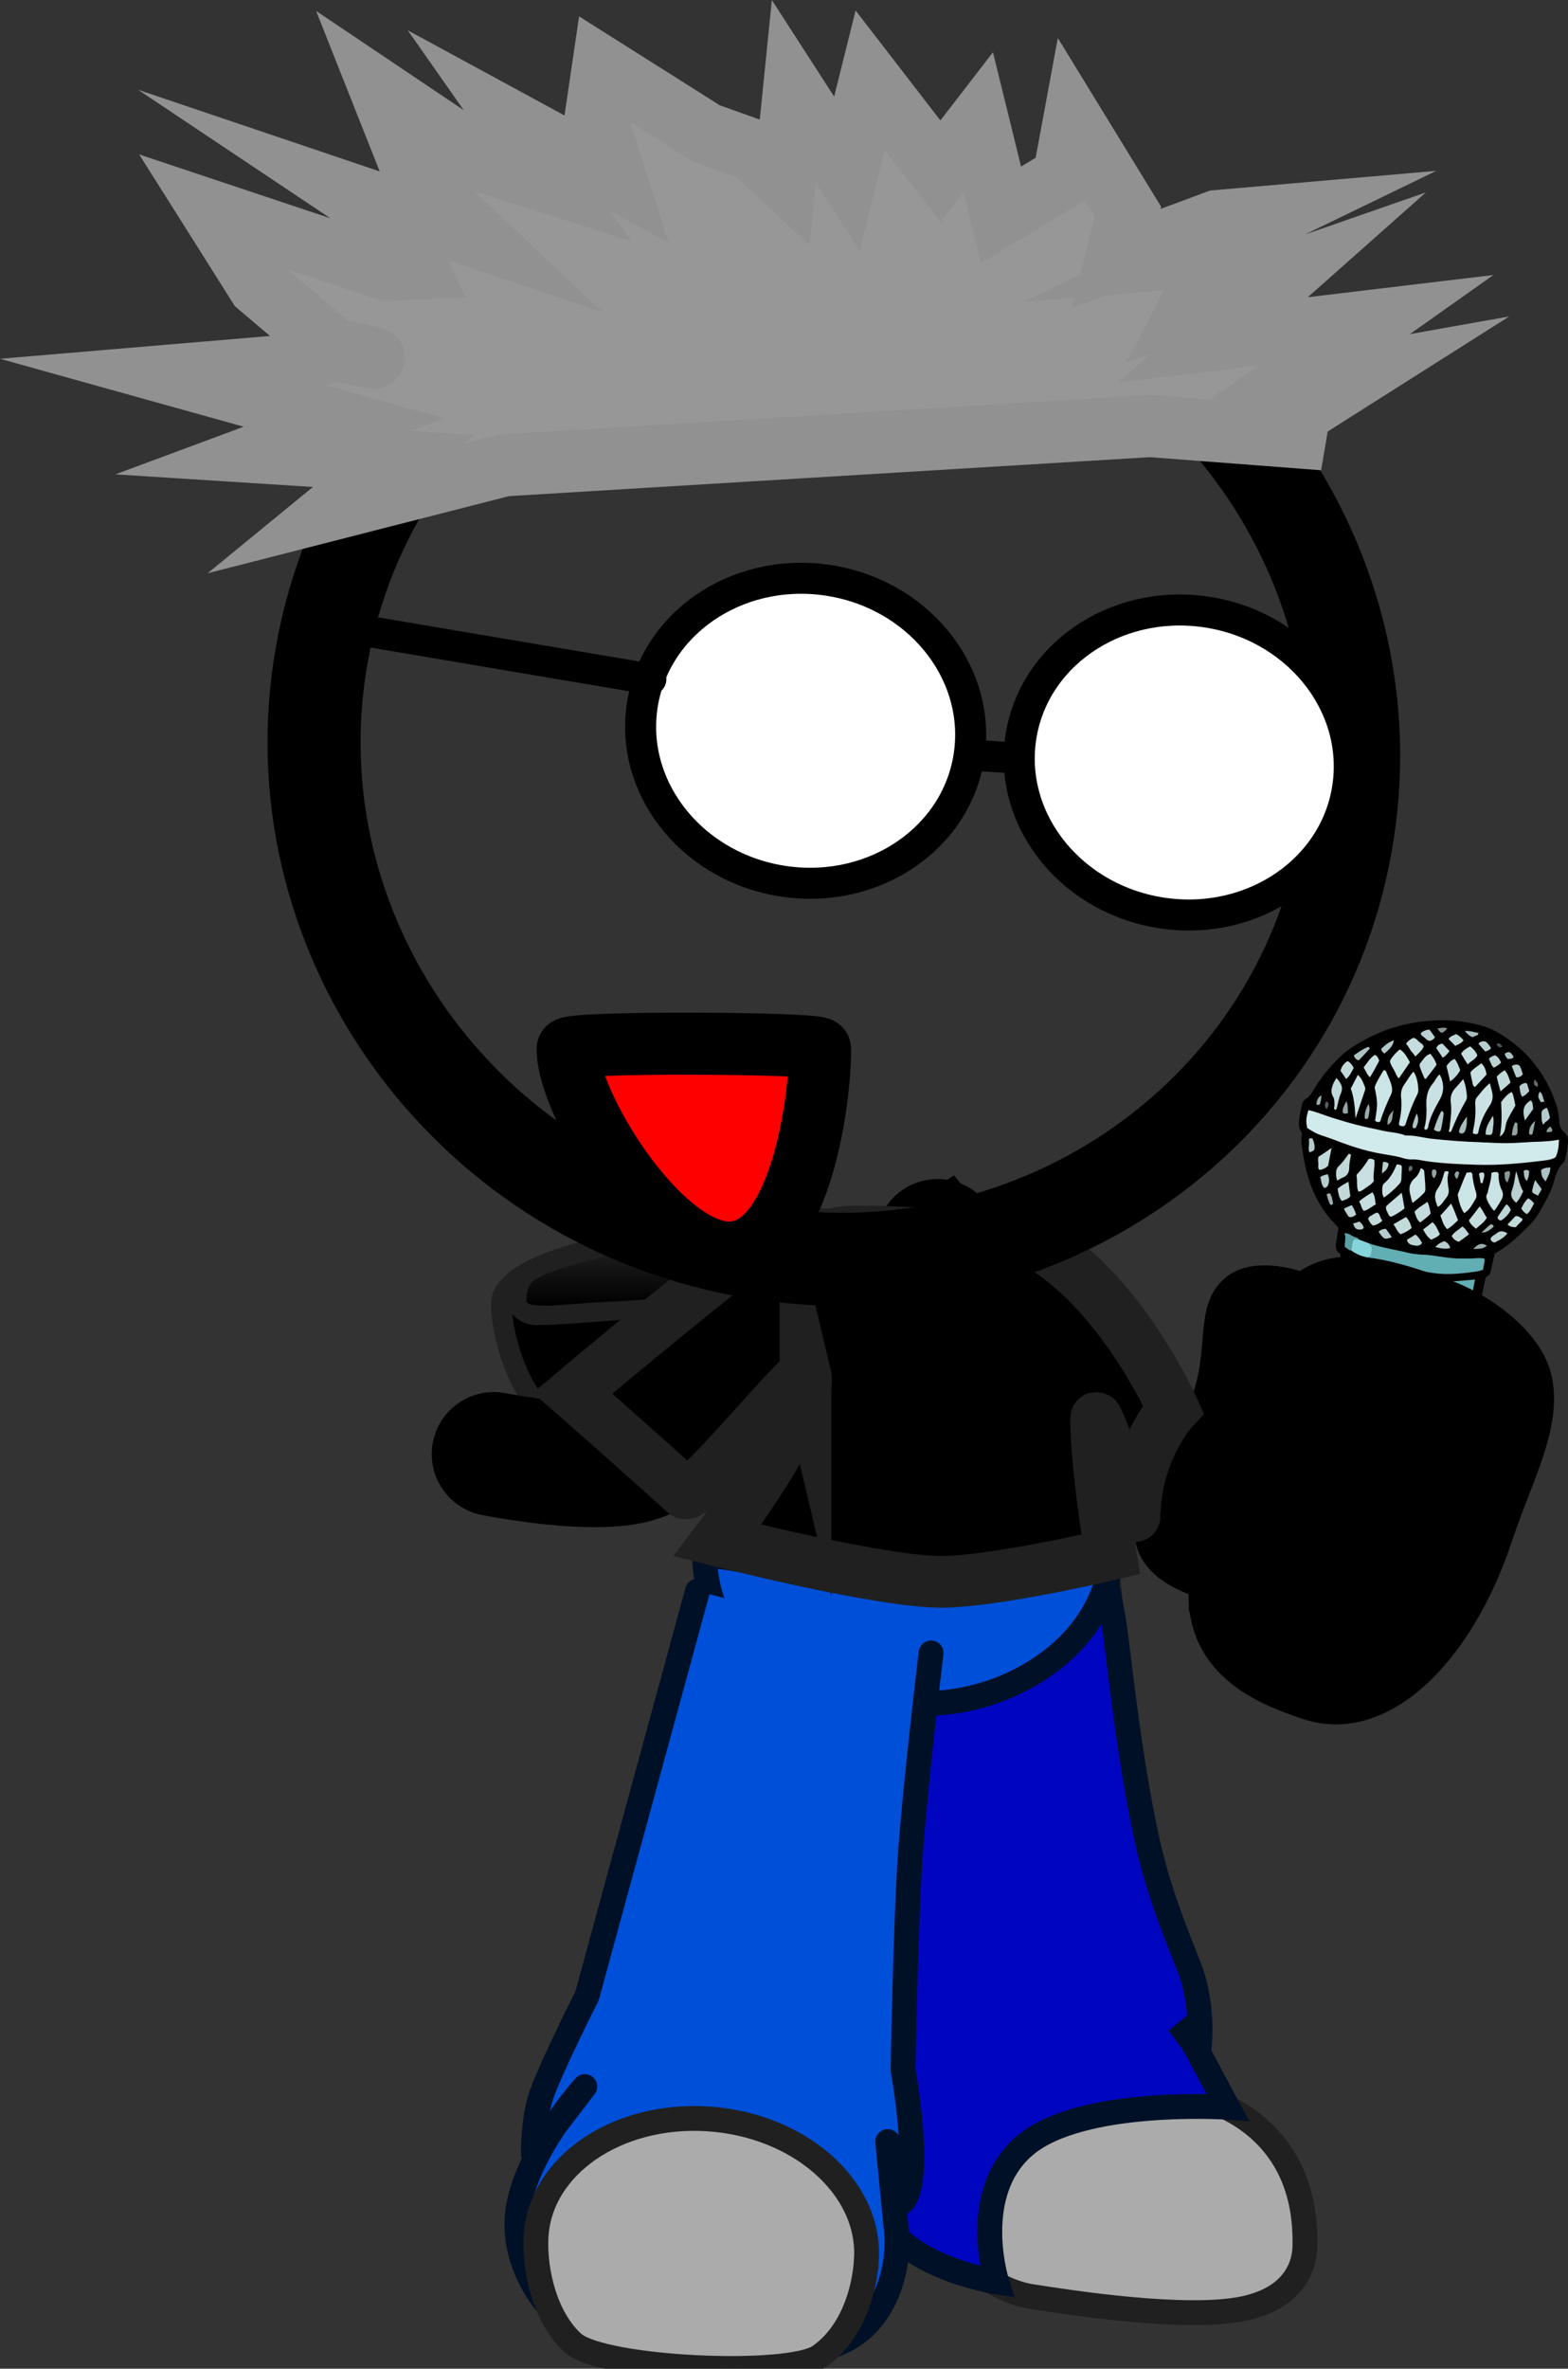 <svg version="1.1" xmlns="http://www.w3.org/2000/svg" xmlns:xlink="http://www.w3.org/1999/xlink" width="75.82" height="114.504" viewBox="0,0,75.82,114.504"><rect x="0" y="0" width="75.82" height="114.504" fill="#333333" stroke="none"/><defs><linearGradient x1="297.874" y1="178.222" x2="297.874" y2="181.133" gradientUnits="userSpaceOnUse" id="color-1"><stop offset="0" stop-color="#202020"/><stop offset="1" stop-color="#000000"/></linearGradient></defs><g transform="translate(-267.619,-118.016)"><g data-paper-data="{&quot;isPaintingLayer&quot;:true}" stroke-miterlimit="10" stroke-dasharray="" stroke-dashoffset="0" style="mix-blend-mode: normal"><g fill="none" fill-rule="nonzero" stroke="none" stroke-width="1" stroke-linecap="butt" stroke-linejoin="miter" font-family="sans-serif" font-weight="normal" font-size="12" text-anchor="start"><g><g data-paper-data="{&quot;index&quot;:null}"/></g><g data-paper-data="{&quot;index&quot;:null}"/><g data-paper-data="{&quot;index&quot;:null}"/></g><g fill="none" fill-rule="nonzero" stroke="none" stroke-width="1" stroke-linecap="butt" stroke-linejoin="miter" font-family="sans-serif" font-weight="normal" font-size="12" text-anchor="start"><g><g/><g><g/></g><g/></g><g/></g><path d="" fill="#2b1900" fill-rule="nonzero" stroke="#150c00" stroke-width="3" stroke-linecap="butt" stroke-linejoin="miter"/><path d="M308.89,181.497c0,2.503 -3.042,4.532 -6.794,4.532c-1.999,0 -5.572,1.71 -7.77,0.481c-1.927,-1.078 -2.639,-5.06 -2.43,-5.734c0.653,-2.102 7.292,-3.035 9.517,-3.035c3.752,0 7.476,1.253 7.476,3.756z" fill="#000000" fill-rule="nonzero" stroke="#202020" stroke-width="1" stroke-linecap="butt" stroke-linejoin="miter"/><path d="M300.7,181.049c0,0 -5.795,0.541 -7.134,0.522c-0.585,-0.009 -1.008,-0.428 -0.973,-0.906c0.038,-0.508 0.556,-1.075 0.556,-1.075" fill="#202020" fill-rule="nonzero" stroke="#202020" stroke-width="1" stroke-linecap="round" stroke-linejoin="miter"/><path d="M302.674,178.259c0,0 -2.073,2.01 -2.522,2.382c-0.244,0.202 -3.307,0.307 -3.73,0.335c-1.869,0.125 -3.349,0.318 -3.349,-0.093c0,-0.139 -0.015,-0.779 0.449,-1.036c1.211,-0.671 4.055,-1.317 5.812,-1.488c2.405,-0.235 3.341,-0.101 3.341,-0.101z" fill="url(#color-1)" fill-rule="nonzero" stroke="#737373" stroke-width="0" stroke-linecap="butt" stroke-linejoin="miter"/><path d="M312.958,178.011l-0.975,16.042" fill="none" fill-rule="nonzero" stroke="#000000" stroke-width="6" stroke-linecap="round" stroke-linejoin="miter"/><path d="M291.496,188.307c0,0 6.064,1.226 7.624,-0.041c2.334,-1.895 13.984,-9.443 13.984,-9.443c0,0 5.686,7.08 7.647,9.135c1.851,1.94 6.669,2.869 6.669,2.869" fill="none" fill-rule="nonzero" stroke="#000000" stroke-width="6" stroke-linecap="round" stroke-linejoin="miter"/><g><g><g stroke-width="1.2"><path d="M321.01,192.741l2.89,26.276c0,0 6.983,0.417 6.817,7.597c-0.009,0.409 -0.109,2.419 -2.993,3.007c-2.763,0.563 -8.27,-0.278 -10.283,-0.598c-0.935,-0.149 -2.358,-0.796 -3.268,-1.905c-0.916,-1.117 -0.817,-2.741 -0.817,-3.655c0,-0.372 -2.056,-29.632 -2.056,-29.632" fill="#ababab" fill-rule="evenodd" stroke="#202020" stroke-linecap="round" stroke-linejoin="round"/><path d="M311.128,199.756c0.17,-7.358 5.456,-7.485 8.21,-7.419c1.198,0.029 1.036,-1.938 2.095,3.817c0.233,1.267 0.692,6.471 1.673,10.9c0.672,3.033 1.931,5.711 2.167,6.48c0.556,1.818 0.327,3.475 0.327,3.475l-1.008,-1.204c0,0 0.664,0.839 0.93,1.34c0.829,1.56 1.463,2.737 1.463,2.737c0,0 -7.042,-0.465 -9.785,1.83c-2.743,2.295 -1.384,6.614 -1.384,6.614c0,0 -5.218,-0.82 -5.636,-3.764c-0.103,-0.726 0.706,-2.885 0.706,-2.885c0,0 -0.597,0.122 -0.616,-0.38c-0.01,-0.256 0.79,-4.056 0.967,-8.331c0.234,-5.628 -0.134,-12.15 -0.11,-13.21z" fill="#0006bf" fill-rule="nonzero" stroke="#001026" stroke-linecap="butt" stroke-linejoin="miter"/></g><path d="M302.175,194.533c-0.01,-0.216 1.185,0.421 3.893,0.494c3.572,0.097 9.042,-0.337 10.58,-0.56c3.989,-0.576 4.664,-2.11 4.69,-1.538c0.096,2.119 -2.161,6.043 -6.724,6.259c-2.005,0.095 -6.107,0.804 -8.429,0.058c-2.963,-0.951 -3.956,-3.526 -4.009,-4.714z" fill="#004fd9" fill-rule="nonzero" stroke="#001026" stroke-width="1.2" stroke-linecap="butt" stroke-linejoin="miter"/><g fill-rule="nonzero" stroke-linecap="butt" stroke-linejoin="miter"><g fill="none" stroke="none" stroke-width="1" font-family="sans-serif" font-weight="normal" font-size="12" text-anchor="start"/><path d="M301.694,193.155c0,0 8.571,1.334 12.51,1.315c3.939,-0.019 7.184,-1.408 7.184,-1.408c0,0 0.031,2.074 -1.725,4.092c-1.36,1.562 -3.973,3.181 -7.35,3.215c-3.077,0.031 -6.51,-0.63 -8.209,-1.986c-2.575,-2.056 -2.409,-5.228 -2.409,-5.228z" fill="#004fd9" stroke="#001026" stroke-width="1.2"/></g><g stroke-width="1.2"><path d="M311.162,198.411c0,0 -3.345,30.567 -3.956,30.668c-1.752,0.29 -11.352,-2.303 -11.352,-2.303l6.171,-30.733" data-paper-data="{&quot;index&quot;:null}" fill="#ffab19" fill-rule="evenodd" stroke="#001026" stroke-linecap="round" stroke-linejoin="round"/><path d="M312.641,197.918c0,0 -0.781,6.464 -1.012,9.891c-0.221,3.287 -0.345,10.27 -0.345,10.27c0,0 0.938,5.074 0.021,6.325c-0.425,0.58 -0.76,-2.865 -0.76,-2.865c0,0 0.374,3.883 0.411,4.225c0.257,2.388 -0.915,5.523 -3.986,5.821c-3.372,0.327 -8.962,0.696 -11.844,-1.193c-1.226,-0.804 -2.887,-3.17 -2.44,-5.69c0.504,-2.843 3.211,-5.82 3.211,-5.82l-2.488,3.246c0,0 -0.026,-1.621 0.379,-2.81c0.455,-1.335 2.216,-4.814 2.216,-4.814l5.341,-19.576" data-paper-data="{&quot;index&quot;:null}" fill="#004fd9" fill-rule="evenodd" stroke="#001026" stroke-linecap="round" stroke-linejoin="round"/><path d="M309.517,227.174c-0.085,1.716 -0.774,3.71 -2.271,4.746c-1.502,1.039 -10.53,0.627 -11.925,-0.643c-1.325,-1.206 -1.865,-3.436 -1.783,-5.111c0.169,-3.439 3.884,-6.001 8.296,-5.723c4.412,0.278 7.852,3.292 7.683,6.731z" fill="#ababab" fill-rule="nonzero" stroke="#202020" stroke-linecap="butt" stroke-linejoin="miter"/></g></g><g fill="none" fill-rule="nonzero" stroke="none" stroke-width="1" stroke-linecap="butt" stroke-linejoin="miter" font-family="sans-serif" font-weight="normal" font-size="12" text-anchor="start"/></g><g fill-rule="nonzero" stroke-linecap="butt" stroke-linejoin="miter"><g data-paper-data="{&quot;index&quot;:null}" stroke="none" stroke-width="1"><path d="M332.436,178.624c-0.192,-0.085 -0.22,-0.233 -0.223,-0.411c0.018,-0.282 0.091,-0.555 0.128,-0.834c-0.045,-0.061 -0.09,-0.122 -0.138,-0.166c-0.984,-0.983 -1.391,-2.192 -1.589,-3.49c-0.041,-0.274 -0.1,-0.551 -0.045,-0.827c0.01,-0.052 0.006,-0.124 -0.024,-0.164c-0.165,-0.223 -0.12,-0.448 -0.091,-0.692c0.023,-0.21 0.082,-0.414 0.123,-0.621c0.024,-0.121 0.085,-0.235 0.212,-0.303c0.128,-0.068 0.21,-0.197 0.289,-0.308c0.383,-0.685 0.885,-1.296 1.487,-1.838c0.345,-0.299 0.731,-0.52 1.135,-0.738c1.192,-0.639 2.481,-0.906 3.829,-0.896c0.606,0.012 1.214,0.113 1.808,0.283c0.45,0.128 0.839,0.371 1.207,0.628c1.169,0.818 1.919,1.923 2.346,3.224c0.084,0.246 0.107,0.517 0.129,0.788c0.021,0.182 0.064,0.349 0.227,0.483c0.149,0.114 0.191,0.281 0.194,0.46c-0.018,0.282 -0.073,0.558 -0.128,0.834c-0.017,0.086 -0.068,0.149 -0.118,0.212c-0.214,0.214 -0.32,0.464 -0.393,0.737c-0.135,0.584 -0.447,1.102 -0.741,1.623c-0.115,0.195 -0.248,0.386 -0.414,0.555c-0.528,0.554 -1.068,1.07 -1.753,1.455c-0.051,0.259 -0.125,0.532 -0.179,0.808c-0.021,0.104 -0.045,0.224 -0.169,0.275c-0.106,0.054 -0.108,0.16 -0.128,0.264c-0.155,0.687 -0.292,1.377 -0.448,2.064c-0.323,1.532 -0.65,3.082 -1.01,4.608c-0.353,1.492 -0.651,2.993 -0.967,4.49c-0.048,0.242 -0.129,0.46 -0.177,0.701c-0.233,1.173 -0.466,2.346 -0.717,3.516c-0.041,0.207 -0.045,0.42 -0.193,0.592c-0.051,0.063 -0.049,0.152 -0.066,0.238c-0.171,0.863 -0.364,1.739 -0.535,2.602c-0.007,0.035 -0.017,0.086 -0.024,0.121c-0.036,0.279 -0.193,0.396 -0.474,0.474c-0.944,0.253 -1.867,0.206 -2.768,-0.14c-0.229,-0.092 -0.451,-0.218 -0.648,-0.375c-0.149,-0.114 -0.195,-0.264 -0.179,-0.44c0.048,-0.527 0.077,-1.057 0.127,-1.601c0.038,-0.386 0.117,-0.782 0.101,-1.177c-0.038,-0.862 0.148,-1.704 0.165,-2.557c0.019,-0.478 -0.003,-0.945 0.035,-1.42c0.044,-0.509 0.048,-1.008 0.07,-1.503c0.046,-0.901 0.132,-1.814 0.159,-2.718c0.008,-1.193 0.091,-2.373 0.173,-3.553c0.024,-0.406 0.047,-0.812 0.071,-1.218c0.05,-0.633 0.103,-1.284 0.152,-1.917c0.032,-0.351 0.023,-0.691 0.055,-1.042c0.017,-0.372 0.082,-0.699 0.12,-1.085zM332.944,178.459c0.2,0.14 0.408,0.246 0.643,0.303c0.448,0.235 0.938,0.352 1.428,0.469c0.616,0.156 1.263,0.246 1.893,0.333c0.721,0.102 1.422,0.023 2.144,-0.071c0.08,-0.022 0.161,-0.045 0.282,-0.078c0.027,-0.138 0.055,-0.276 0.082,-0.414c0.007,-0.035 -0.005,-0.072 -0.013,-0.127c-0.129,-0.021 -0.261,-0.026 -0.397,-0.013c-0.231,0.015 -0.437,-0.001 -0.668,0.014c-0.573,0.012 -1.133,-0.135 -1.696,-0.175c-0.298,-0.032 -0.603,-0.029 -0.894,-0.095c-0.634,-0.159 -1.285,-0.232 -1.906,-0.459c-0.159,-0.062 -0.336,-0.127 -0.495,-0.189c-0.053,-0.116 -0.207,-0.106 -0.292,-0.156c-0.1,-0.07 -0.2,-0.14 -0.406,-0.157c0.084,0.246 -0.015,0.461 0.017,0.68c0.089,0.033 0.142,0.148 0.277,0.135zM333.564,179.168c-0.393,-0.226 -0.5,-0.261 -0.746,-0.267c-0.023,0.21 -0.042,0.403 -0.065,0.613c-0.024,0.121 0.033,0.219 0.133,0.289c0.067,0.047 0.159,0.062 0.226,0.109c0.252,0.167 0.555,0.27 0.853,0.302c0.112,0.108 0.259,0.132 0.406,0.157c0.825,0.155 1.628,0.324 2.47,0.393c0.375,0.027 0.754,0.036 1.117,0.025c0.29,-0.023 0.598,-0.043 0.86,-0.213c0.044,-0.224 0.089,-0.449 0.134,-0.673c-0.154,0.01 -0.29,0.023 -0.407,0.039c-0.543,0.052 -1.079,0.07 -1.601,0.019c-0.673,-0.058 -1.329,-0.203 -1.988,-0.331c-0.313,-0.052 -0.587,-0.205 -0.903,-0.239c-0.142,-0.148 -0.322,-0.196 -0.488,-0.224zM332.037,198.749c0.237,0.146 0.491,0.207 0.753,0.232c0.015,0.02 0.048,0.044 0.067,0.047c0.445,0.056 0.897,0.078 1.333,-0.01c0.256,-0.046 0.509,-0.076 0.731,-0.235c0.192,-0.966 0.383,-1.932 0.585,-2.95c-0.479,0.116 -0.938,0.129 -1.394,0.125c-0.4,0.005 -0.758,-0.108 -1.152,-0.138c-0.147,-0.024 -0.273,-0.063 -0.42,-0.088c-0.204,-0.123 -0.433,-0.215 -0.706,-0.278c-0.103,0.518 -0.051,1.025 -0.11,1.514c-0.044,0.509 -0.07,1.022 -0.11,1.514c0.142,0.148 0.282,0.207 0.423,0.266zM332.264,195.204c0.112,0.108 0.256,0.149 0.403,0.174c0.134,0.094 0.303,0.104 0.465,0.149c0.512,0.103 1.041,0.12 1.559,0.099c0.308,-0.02 0.623,-0.075 0.915,-0.204c0.014,-0.069 0.046,-0.135 0.059,-0.204c0.168,-0.845 0.332,-1.673 0.518,-2.516c0.196,-0.894 0.389,-1.771 0.586,-2.665c0.279,-1.308 0.572,-2.596 0.851,-3.904c0.328,-1.46 0.597,-2.912 0.962,-4.367c0.066,-0.238 0.099,-0.5 0.151,-0.759c-0.216,0.035 -0.421,0.108 -0.63,0.109c-0.675,0.048 -1.348,-0.01 -2.014,-0.103c-0.589,-0.098 -1.175,-0.213 -1.76,-0.328c-0.232,-0.074 -0.45,-0.128 -0.682,-0.203c-0.127,-0.128 -0.299,-0.121 -0.44,-0.18c-0.159,-0.062 -0.292,-0.156 -0.48,-0.169c-0.071,0.166 -0.062,0.311 -0.067,0.434c0.001,1.052 -0.15,2.096 -0.204,3.138c-0.038,0.671 -0.076,1.342 -0.096,2.016c-0.046,0.901 -0.07,1.788 -0.112,2.672c-0.03,0.726 -0.06,1.451 -0.108,2.174c-0.04,0.777 -0.095,1.535 -0.154,2.309c-0.045,0.705 -0.093,1.428 -0.123,2.154c0.162,0.045 0.252,0.167 0.403,0.174zM343.001,173.11c-0.436,0.088 -0.836,0.093 -1.24,0.115c-0.422,0.019 -0.829,0.058 -1.248,0.06c-0.4,0.005 -0.812,-0.028 -1.209,-0.041c-0.415,-0.016 -0.831,-0.031 -1.261,-0.067c-0.393,-0.03 -0.802,-0.08 -1.195,-0.11c-0.408,-0.05 -0.803,-0.169 -1.225,-0.15c-0.366,-0.168 -0.785,-0.166 -1.168,-0.248c-0.398,-0.102 -0.822,-0.172 -1.22,-0.274c-0.38,-0.099 -0.774,-0.218 -1.151,-0.334c-0.395,-0.119 -0.757,-0.304 -1.162,-0.372c-0.119,0.408 -0.143,0.529 -0.057,0.864c0.204,0.123 0.408,0.246 0.655,0.341c0.303,0.104 0.605,0.208 0.923,0.332c0.602,0.225 1.189,0.429 1.833,0.537c0.442,0.073 0.887,0.13 1.315,0.272c0.089,0.033 0.199,0.051 0.316,0.035c0.231,-0.015 0.467,0.042 0.688,0.079c0.81,0.135 1.641,0.166 2.456,0.177c1.077,0.037 2.141,-0.054 3.215,-0.196c0.213,-0.018 0.426,-0.036 0.604,-0.167c0.088,-0.253 0.121,-0.515 0.131,-0.851zM335.971,169.82c-0.192,0.2 -0.31,0.412 -0.446,0.621c-0.13,0.174 -0.189,0.378 -0.157,0.598c0.032,0.415 0.005,0.838 -0.096,1.249c-0.007,0.035 0.001,0.089 -0.002,0.107c0.082,0.067 0.155,0.079 0.258,0.043c0.022,-0.014 0.047,-0.046 0.051,-0.063c0.155,-0.491 0.346,-0.976 0.574,-1.455c0.032,-0.066 0.071,-0.166 0.048,-0.242c-0.019,-0.288 -0.038,-0.577 -0.229,-0.858zM334.349,172.241c0.148,-0.457 0.329,-0.89 0.525,-1.303c0.064,-0.132 0.07,-0.256 0.042,-0.403c-0.051,-0.222 -0.146,-0.416 -0.237,-0.627c-0.023,-0.075 -0.043,-0.167 -0.16,-0.151c-0.15,0.278 -0.315,0.536 -0.429,0.82c0.169,0.777 0.169,0.777 0.023,1.608c0.045,0.061 0.115,0.09 0.236,0.057zM338.539,174.702c-0.135,0.298 -0.252,0.6 -0.369,0.901c-0.032,0.066 -0.064,0.132 -0.059,0.204c0.074,0.297 0.13,0.592 0.306,0.853c0.262,-0.17 0.369,-0.42 0.527,-0.643c0.079,-0.112 0.081,-0.218 0.05,-0.348c-0.092,-0.301 -0.148,-0.595 -0.182,-0.903c0.003,-0.017 -0.03,-0.041 -0.06,-0.081c-0.059,0.008 -0.136,0.013 -0.213,0.018zM339.663,170.381c-0.294,0.236 -0.456,0.477 -0.636,0.714c-0.057,0.097 -0.056,0.187 -0.055,0.276c0.028,0.432 0.001,0.856 -0.103,1.284c-0.01,0.052 -0.002,0.107 -0.012,0.158c0.199,0.051 0.239,0.04 0.267,-0.098c0.089,-0.449 0.267,-0.865 0.529,-1.231c0.158,-0.223 0.181,-0.433 0.134,-0.673c-0.05,-0.133 -0.084,-0.246 -0.124,-0.43zM336.518,172.62c0.092,0.015 0.124,-0.051 0.138,-0.12c0.096,-0.483 0.336,-0.924 0.575,-1.366c0.186,-0.361 0.191,-0.77 -0.01,-1.196c-0.16,0.134 -0.212,0.303 -0.335,0.443c-0.249,0.297 -0.314,0.625 -0.309,0.982c-0.002,0.392 0.015,0.787 -0.097,1.16c0.008,0.055 0.023,0.075 0.038,0.095zM338.371,170.184c-0.152,0.189 -0.271,0.311 -0.372,0.437c-0.173,0.203 -0.233,0.407 -0.207,0.661c0.045,0.346 0.014,0.697 -0.036,1.045c-0.006,0.124 -0.033,0.262 -0.057,0.383c0.089,0.033 0.117,-0.016 0.124,-0.051c0.191,-0.485 0.401,-0.967 0.681,-1.419c0.036,-0.083 0.068,-0.149 0.066,-0.238c-0.044,-0.257 -0.07,-0.511 -0.199,-0.817zM339.733,174.723c0.009,0.34 -0.108,0.641 -0.207,0.946c-0.017,0.086 -0.086,0.146 -0.066,0.238c0.028,0.147 0.194,0.46 0.366,0.649c0.163,-0.151 0.241,-0.352 0.352,-0.53c0.086,-0.146 0.095,-0.287 0.03,-0.44c-0.099,-0.266 -0.162,-0.526 -0.162,-0.811c0.003,-0.017 -0.027,-0.058 -0.042,-0.078c-0.07,-0.029 -0.144,-0.042 -0.271,0.026zM333.211,174.814c0.063,0.26 -0.014,0.55 0.107,0.802c0.132,0.004 0.205,-0.073 0.292,-0.13c0.156,-0.117 0.324,-0.196 0.454,-0.37c-0.049,-0.329 0.056,-0.668 0.029,-1.011c-0.082,-0.067 -0.174,-0.082 -0.273,-0.063c-0.169,0.275 -0.371,0.526 -0.61,0.772zM336.317,174.493c-0.071,0.166 -0.142,0.333 -0.258,0.438c-0.279,0.257 -0.319,0.553 -0.23,0.871c0.035,0.113 0.014,0.216 0.104,0.338c0.218,-0.142 0.385,-0.31 0.551,-0.479c0.047,-0.046 0.061,-0.115 0.059,-0.204c-0.022,-0.271 -0.03,-0.522 -0.052,-0.793c0.01,-0.052 -0.013,-0.127 -0.175,-0.172zM335.158,174.3c-0.149,0.367 -0.328,0.694 -0.622,0.93c-0.065,0.043 -0.061,0.115 -0.074,0.184c-0.012,0.158 -0.006,0.32 0.073,0.493c0.306,-0.199 0.519,-0.413 0.736,-0.644c0.072,-0.077 0.108,-0.16 0.11,-0.267c0.001,-0.196 0.02,-0.389 0.021,-0.585c0.003,-0.017 -0.027,-0.058 -0.042,-0.078c-0.055,-0.009 -0.11,-0.018 -0.202,-0.034zM340.894,171.459c-0.039,-0.185 -0.075,-0.387 -0.115,-0.572c-0.015,-0.02 -0.03,-0.041 -0.06,-0.081c-0.233,0.122 -0.385,0.31 -0.496,0.488c0.023,0.556 0.052,1.078 -0.064,1.665c0.313,-0.233 0.238,-0.531 0.338,-0.746c0.11,-0.267 0.253,-0.51 0.397,-0.754zM335.795,169.363c-0.143,-0.238 -0.249,-0.469 -0.483,-0.633c-0.098,0.108 -0.207,0.179 -0.283,0.274c-0.076,0.094 -0.17,0.186 -0.194,0.306c0.024,0.164 0.133,0.289 0.201,0.425c0.068,0.136 0.096,0.283 0.226,0.394c0.184,-0.255 0.345,-0.495 0.533,-0.767zM333.164,172.08c0.176,-0.505 0.317,-0.927 0.458,-1.349c0.007,-0.035 0.036,-0.083 0.006,-0.124c-0.091,-0.211 -0.139,-0.451 -0.354,-0.611c-0.122,0.229 -0.24,0.441 -0.339,0.656c0.161,0.437 0.204,0.889 0.23,1.428zM337.145,176.36c0.19,-0.093 0.261,-0.26 0.362,-0.385c0.123,-0.14 0.191,-0.289 0.154,-0.491c-0.041,-0.274 -0.081,-0.548 0.01,-0.818c-0.122,-0.056 -0.199,-0.051 -0.22,0.053c-0.07,0.256 -0.143,0.529 -0.298,0.735c-0.212,0.303 -0.116,0.587 -0.009,0.907zM335.398,175.677c-0.298,0.253 -0.545,0.444 -0.773,0.638c-0.024,0.121 0.018,0.199 0.041,0.274c0.042,0.078 0.058,0.188 0.18,0.244c0.23,-0.104 0.448,-0.246 0.652,-0.408c-0.011,-0.233 -0.043,-0.453 -0.099,-0.747zM338.12,177.003c-0.114,-0.286 -0.217,-0.535 -0.316,-0.801c-0.173,0.203 -0.343,0.388 -0.513,0.574c0.084,0.246 0.135,0.468 0.325,0.66c0.196,-0.128 0.341,-0.282 0.504,-0.433zM336.788,168.958c-0.241,0.067 -0.341,0.282 -0.486,0.436c-0.047,0.046 -0.046,0.135 -0.019,0.193c0.076,0.191 0.137,0.361 0.217,0.535c-0.003,0.017 0.033,0.023 0.07,0.03c0.177,-0.22 0.339,-0.461 0.515,-0.681c-0.058,-0.188 -0.178,-0.35 -0.298,-0.513zM339.499,169.961c-0.036,-0.202 -0.075,-0.387 -0.254,-0.541c-0.178,0.131 -0.393,0.255 -0.526,0.447c0.031,0.13 0.026,0.254 0.079,0.37c0.035,0.113 -0.011,0.248 0.144,0.327c0.192,-0.2 0.384,-0.4 0.557,-0.602zM338.653,177.002c0.043,0.168 0.191,0.281 0.337,0.412c0.188,-0.182 0.403,-0.307 0.525,-0.536c-0.12,-0.163 -0.174,-0.368 -0.349,-0.539c-0.177,0.22 -0.335,0.443 -0.512,0.663zM340.929,174.637c-0.08,0.307 -0.09,0.644 -0.207,0.946c-0.088,0.253 0.013,0.412 0.207,0.587c0.167,-0.168 0.241,-0.352 0.337,-0.55c-0.185,-0.316 -0.212,-0.659 -0.337,-0.983zM332.181,171.667c0.077,-0.005 0.087,-0.057 0.098,-0.108c0.063,-0.221 0.111,-0.463 0.192,-0.681c0.139,-0.316 -0.011,-0.519 -0.213,-0.748c-0.061,0.115 -0.115,0.195 -0.15,0.278c-0.096,0.198 -0.152,0.385 -0.024,0.602c0.068,0.136 0.074,0.297 0.084,0.442c-0.032,0.066 -0.086,0.146 0.014,0.216zM332.282,175.088c0.106,-0.054 0.175,-0.114 0.24,-0.156c0.211,-0.107 0.298,-0.253 0.302,-0.467c-0.003,-0.179 0.054,-0.365 0.069,-0.541c0.01,-0.052 0.039,-0.1 -0.086,-0.139c-0.14,0.226 -0.317,0.446 -0.527,0.643c-0.047,0.046 -0.064,0.132 -0.078,0.201c0.009,0.144 0.022,0.271 0.08,0.459zM336.797,176.676c-0.039,-0.185 -0.057,-0.384 -0.155,-0.56c-0.222,0.159 -0.455,0.281 -0.628,0.484c0.076,0.191 0.097,0.373 0.279,0.51c0.178,-0.131 0.371,-0.241 0.504,-0.433zM337.74,170.293c0.222,-0.159 0.373,-0.348 0.488,-0.543c-0.076,-0.191 -0.137,-0.361 -0.272,-0.544c-0.168,0.079 -0.287,0.202 -0.392,0.345c0.066,0.243 0.114,0.482 0.176,0.742zM335.001,177.197c0.087,0.139 0.125,0.235 0.203,0.319c0.045,0.061 0.093,0.105 0.142,0.148c0.201,-0.056 0.391,-0.149 0.536,-0.303c-0.058,-0.188 -0.116,-0.376 -0.276,-0.527c-0.196,0.128 -0.386,0.221 -0.604,0.363zM332.006,173.509c-0.244,0.173 -0.418,0.287 -0.618,0.432c-0.032,0.066 -0.038,0.19 -0.003,0.302c0.016,0.11 -0.044,0.224 0.049,0.329c0.176,-0.024 0.304,-0.092 0.42,-0.198c0.036,-0.279 0.088,-0.538 0.153,-0.866zM335.613,168.46c0.075,0.102 0.15,0.203 0.225,0.305c0.075,0.102 0.153,0.186 0.228,0.287c0.167,-0.168 0.323,-0.285 0.397,-0.469c-0.035,-0.113 -0.138,-0.166 -0.22,-0.233c-0.082,-0.067 -0.153,-0.186 -0.286,-0.19c-0.134,0.102 -0.262,0.17 -0.345,0.299zM337.245,177.677c-0.113,-0.197 -0.164,-0.419 -0.358,-0.594c-0.156,0.117 -0.294,0.236 -0.45,0.353c0.113,0.197 0.193,0.371 0.396,0.494c0.146,-0.065 0.285,-0.095 0.411,-0.252zM333.862,170.093c0.172,-0.292 0.319,-0.553 0.466,-0.814c-0.053,-0.116 -0.088,-0.228 -0.21,-0.284c-0.24,0.156 -0.38,0.382 -0.539,0.605c0.053,0.116 0.106,0.232 0.181,0.333c0.005,0.072 0.038,0.095 0.101,0.159zM334.146,176.235c-0.073,-0.208 -0.032,-0.415 -0.152,-0.578c-0.237,0.139 -0.452,0.263 -0.64,0.446c0.105,0.142 0.071,0.315 0.234,0.449c0.201,-0.056 0.343,-0.193 0.557,-0.317zM340.392,169.771c-0.149,0.082 -0.284,0.184 -0.385,0.31c0.069,0.225 0.12,0.448 0.183,0.708c0.148,-0.171 0.286,-0.291 0.467,-0.439c-0.069,-0.225 -0.124,-0.43 -0.266,-0.579zM332.299,175.482c0.029,0.237 0.047,0.435 0.203,0.604c0.164,-0.062 0.307,-0.109 0.408,-0.235c-0.033,-0.219 -0.047,-0.435 -0.091,-0.692c-0.19,0.093 -0.361,0.189 -0.521,0.323zM338.588,169.471c0.17,-0.186 0.393,-0.255 0.467,-0.439c-0.076,-0.191 -0.203,-0.319 -0.352,-0.433c-0.171,0.096 -0.339,0.175 -0.432,0.356c0.101,0.159 0.185,0.316 0.316,0.516zM338.652,177.679c-0.105,-0.142 -0.173,-0.278 -0.325,-0.375c-0.167,0.168 -0.393,0.255 -0.511,0.467c0.086,0.139 0.183,0.227 0.346,0.271c0.175,-0.114 0.334,-0.247 0.491,-0.364zM333.077,169.642c-0.083,-0.156 -0.161,-0.241 -0.28,-0.314c-0.156,0.117 -0.301,0.271 -0.342,0.478c0.09,0.122 0.18,0.244 0.266,0.383c0.185,-0.165 0.244,-0.369 0.356,-0.547zM341.8,176.189c-0.093,-0.105 -0.172,-0.189 -0.279,-0.225c-0.145,0.154 -0.253,0.314 -0.327,0.498c0.071,0.119 0.15,0.203 0.272,0.259c0.163,-0.151 0.223,-0.355 0.334,-0.533zM335.651,177.947c0.069,0.225 0.213,0.267 0.382,0.277c0.129,0.021 0.265,0.008 0.347,-0.12c-0.083,-0.156 -0.17,-0.296 -0.318,-0.409c-0.149,0.082 -0.28,0.167 -0.411,0.252zM341.756,171.62c-0.024,-0.164 0.003,-0.302 -0.109,-0.41c-0.426,0.232 -0.399,0.575 -0.287,0.968c0.133,-0.192 0.263,-0.366 0.396,-0.558zM334.018,177.265c0.179,-0.041 0.307,-0.109 0.448,-0.246c-0.112,-0.108 -0.096,-0.283 -0.23,-0.377c-0.114,-0.001 -0.164,0.062 -0.248,0.101c-0.087,0.057 -0.186,0.076 -0.21,0.197c0.053,0.116 0.106,0.232 0.24,0.325zM336.955,172.621c0.182,0.137 0.299,0.121 0.348,-0.031c0.063,-0.221 0.089,-0.449 0.112,-0.659c0.014,-0.069 0.012,-0.158 -0.091,-0.211c-0.154,0.295 -0.271,0.597 -0.369,0.901zM339.694,177.889c0.016,0.11 0.08,0.174 0.187,0.209c0.215,-0.125 0.463,-0.226 0.622,-0.449c-0.2,-0.14 -0.373,-0.133 -0.536,0.018c-0.087,0.057 -0.208,0.09 -0.272,0.222zM339.456,172.859c0.258,0.043 0.32,0.017 0.351,-0.138c0.03,-0.245 0.062,-0.506 0.018,-0.763c-0.209,0.286 -0.396,0.558 -0.369,0.901zM341.853,175.058c-0.046,0.135 -0.07,0.256 -0.112,0.373c-0.066,0.238 -0.066,0.238 0.248,0.38c0.061,-0.115 0.143,-0.243 0.175,-0.309c-0.12,-0.163 -0.206,-0.302 -0.311,-0.444zM338.023,168.005c-0.128,0.068 -0.3,0.075 -0.338,0.265c0.093,0.105 0.209,0.195 0.317,0.32c0.149,-0.082 0.314,-0.144 0.396,-0.273c-0.112,-0.108 -0.202,-0.23 -0.376,-0.312zM340.46,176.234c-0.137,0.209 -0.292,0.415 -0.428,0.624c0.02,0.092 0.061,0.171 0.178,0.154c0.196,-0.128 0.363,-0.296 0.463,-0.511c-0.053,-0.116 -0.113,-0.197 -0.213,-0.267zM340.937,170.094c0.132,0.004 0.238,-0.05 0.332,-0.141c-0.023,-0.075 -0.046,-0.15 -0.069,-0.225c-0.038,-0.095 -0.058,-0.188 -0.161,-0.241c-0.11,-0.018 -0.209,0.001 -0.3,0.075c0.061,0.171 0.137,0.361 0.199,0.532zM337.379,169.145c0.149,-0.082 0.247,-0.191 0.33,-0.319c-0.127,-0.128 -0.235,-0.253 -0.347,-0.361c-0.158,0.027 -0.252,0.119 -0.291,0.219c0.101,0.159 0.203,0.319 0.308,0.461zM341.567,170.751c-0.035,-0.113 -0.069,-0.225 -0.122,-0.341c-0.015,-0.02 -0.052,-0.026 -0.085,-0.05c-0.084,0.039 -0.201,0.056 -0.284,0.184c0.028,0.147 0.03,0.326 0.132,0.485c0.164,-0.062 0.259,-0.153 0.36,-0.279zM342.248,172.397c0.056,-0.187 0.265,-0.188 0.3,-0.36c-0.046,-0.15 -0.034,-0.309 -0.154,-0.471c-0.146,0.065 -0.274,0.133 -0.249,0.297c0.024,0.164 -0.025,0.317 0.103,0.534zM340.906,177.342c0.098,-0.108 0.214,-0.214 0.308,-0.305c0.022,-0.014 0.01,-0.052 0.017,-0.086c-0.085,-0.05 -0.16,-0.151 -0.336,-0.127c-0.119,0.123 -0.242,0.263 -0.384,0.4c0.115,0.09 0.222,0.126 0.395,0.119zM337.004,168.156c-0.09,-0.122 -0.176,-0.261 -0.251,-0.363c-0.176,0.024 -0.304,0.092 -0.413,0.163c-0.006,0.124 0.12,0.162 0.183,0.227c0.063,0.064 0.123,0.145 0.256,0.149c0.08,-0.022 0.164,-0.062 0.225,-0.176zM332.603,176.442c0.068,0.136 0.125,0.235 0.181,0.333c0.012,0.038 0.063,0.064 0.078,0.084c0.129,0.021 0.235,-0.032 0.329,-0.124c-0.065,-0.153 -0.111,-0.304 -0.216,-0.446c-0.121,0.033 -0.226,0.087 -0.372,0.152zM342.354,175.123c0.118,-0.212 0.236,-0.424 0.229,-0.675c-0.176,0.024 -0.327,0.017 -0.446,0.14c0.034,0.309 0.034,0.309 0.217,0.535zM334.283,177.559c0.248,0.38 0.266,0.383 0.632,0.265c-0.087,-0.139 -0.195,-0.264 -0.281,-0.403c-0.132,-0.004 -0.238,0.05 -0.351,0.138zM340.203,169.383c-0.065,-0.153 -0.136,-0.272 -0.27,-0.366c-0.04,0.011 -0.102,0.036 -0.164,0.062c-0.044,0.028 -0.091,0.074 -0.134,0.102c0.065,0.153 0.108,0.321 0.238,0.432c0.121,-0.033 0.233,-0.122 0.331,-0.23zM331.659,175.447c0.062,-0.025 0.146,-0.065 0.175,-0.114c0.093,-0.181 0.09,-0.359 -0.001,-0.57c-0.124,0.051 -0.278,0.061 -0.354,0.155c0.039,0.185 0.02,0.378 0.18,0.529zM333.853,168.702c-0.015,-0.02 -0.03,-0.041 -0.06,-0.081c-0.267,0.098 -0.488,0.257 -0.71,0.417c0.031,0.13 0.095,0.194 0.238,0.236c0.17,-0.186 0.358,-0.368 0.532,-0.571zM338.544,171.994c-0.162,0.24 -0.339,0.46 -0.378,0.757c-0.003,0.017 0.063,0.064 0.1,0.07c0.092,0.015 0.179,-0.041 0.196,-0.128c0.1,-0.215 0.107,-0.445 0.082,-0.699zM339.715,168.679c-0.071,-0.119 -0.143,-0.238 -0.258,-0.328c-0.129,-0.021 -0.228,-0.002 -0.344,0.103c0.108,0.125 0.213,0.267 0.325,0.375c0.117,-0.016 0.201,-0.056 0.277,-0.15zM337.026,178.3c0.254,0.06 0.472,0.114 0.717,0.03c-0.024,-0.164 -0.14,-0.255 -0.277,-0.331c-0.168,0.079 -0.314,0.144 -0.44,0.301zM330.936,173.723c0.186,-0.076 0.208,-0.09 0.218,-0.142c0.053,-0.169 -0.009,-0.34 -0.073,-0.493c-0.027,-0.058 -0.115,-0.09 -0.191,0.004c0.08,0.174 -0.039,0.386 0.046,0.631zM334.566,168.945c0.188,-0.182 0.392,-0.345 0.468,-0.635c-0.282,0.078 -0.452,0.264 -0.615,0.415c0.001,0.089 0.05,0.133 0.146,0.22zM333.354,177.066c-0.102,0.036 -0.201,0.056 -0.304,0.092c0.061,0.171 0.148,0.31 0.361,0.292c0.059,-0.008 0.117,-0.016 0.149,-0.082c-0.016,-0.11 -0.095,-0.194 -0.206,-0.302zM340.724,172.892c0.166,0.028 0.246,0.005 0.255,-0.136c0.006,-0.124 0.011,-0.248 -0.002,-0.375c-0.008,-0.055 -0.035,-0.113 -0.112,-0.108c-0.096,0.198 -0.134,0.388 -0.142,0.618zM333.797,171.383c-0.118,0.212 -0.199,0.43 -0.189,0.664c-0.003,0.017 0.063,0.064 0.082,0.067c0.037,0.006 0.084,-0.039 0.091,-0.074c0.026,-0.227 0.104,-0.428 0.016,-0.657zM332.797,171.823c-0.021,-0.182 0.017,-0.371 -0.056,-0.58c-0.137,0.209 -0.211,0.393 -0.176,0.505c0.016,0.11 0.09,0.122 0.232,0.074zM338.853,178.39c0.231,-0.015 0.489,0.028 0.659,-0.158c-0.304,-0.193 -0.474,-0.008 -0.659,0.158zM339.218,175.208c0.037,0.006 0.059,-0.008 0.095,-0.002c0.016,-0.176 0.12,-0.319 0.059,-0.489c-0.107,-0.036 -0.166,-0.028 -0.238,0.05c0.031,0.13 0.059,0.277 0.084,0.442zM336.121,171.841c-0.103,0.232 -0.178,0.416 -0.2,0.626c-0.007,0.035 0.023,0.075 0.078,0.084c0.018,0.003 0.059,-0.008 0.08,-0.022c0.118,-0.212 0.159,-0.419 0.041,-0.688zM331.931,175.706c-0.117,0.016 -0.179,0.041 -0.153,0.099c0.031,0.13 0.081,0.263 0.131,0.396c0.042,0.078 0.097,0.087 0.166,0.028c-0.018,-0.199 -0.042,-0.363 -0.143,-0.523zM338.811,168.154c0.084,-0.039 0.164,-0.062 0.248,-0.101c0.022,-0.014 0.029,-0.049 0.057,-0.097c-0.221,-0.037 -0.413,-0.122 -0.666,-0.093c0.108,0.125 0.187,0.209 0.361,0.292zM334.495,174.19c-0.016,0.176 -0.028,0.334 -0.051,0.544c0.218,-0.142 0.304,-0.288 0.32,-0.464c-0.082,-0.067 -0.134,-0.094 -0.269,-0.08zM340.361,174.72c0.05,0.133 -0.025,0.317 0.157,0.454c0.137,-0.405 0.154,-0.491 0.069,-0.541c-0.092,-0.015 -0.154,0.01 -0.226,0.087zM335.01,171.692c-0.272,0.222 -0.313,0.429 -0.291,0.7c0.299,-0.164 0.199,-0.43 0.291,-0.7zM341.849,172.206c-0.25,0.208 -0.288,0.398 -0.292,0.611c-0.003,0.017 0.03,0.041 0.067,0.047c0.055,0.009 0.099,-0.019 0.106,-0.054c0.053,-0.169 0.068,-0.345 0.12,-0.604zM341.296,174.609c0.024,0.164 0.009,0.34 0.169,0.491c0.089,-0.163 0.102,-0.322 0.111,-0.463c-0.1,-0.07 -0.177,-0.065 -0.28,-0.029zM342.302,171.265c-0.098,-0.177 -0.06,-0.366 -0.231,-0.466c-0.103,0.232 -0.103,0.232 0.051,0.508c0.04,-0.011 0.08,-0.022 0.179,-0.041zM339.257,177.602c0.268,-0.009 0.428,-0.143 0.572,-0.297c-0.035,-0.113 -0.108,-0.125 -0.174,-0.082c-0.119,0.123 -0.257,0.242 -0.399,0.379zM340.524,169.205c0.114,0.001 0.209,-0.001 0.285,-0.095c-0.057,-0.098 -0.113,-0.197 -0.22,-0.233c-0.095,0.002 -0.158,0.027 -0.208,0.09c0.02,0.092 0.065,0.153 0.143,0.238zM336.963,174.975c0.083,-0.129 0.14,-0.226 0.124,-0.336c-0.012,-0.038 -0.045,-0.061 -0.078,-0.084c-0.055,-0.009 -0.136,0.013 -0.128,0.068c-0.021,0.104 -0.045,0.224 0.082,0.352zM337.601,167.739c-0.155,-0.079 -0.32,-0.018 -0.474,-0.008c0.176,0.261 0.213,0.267 0.474,0.008zM331.769,171.634c0.125,-0.247 0.125,-0.247 -0.02,-0.378c-0.057,0.097 -0.118,0.212 0.02,0.378zM338.179,174.696c-0.063,-0.064 -0.119,-0.073 -0.144,-0.042c-0.119,0.123 -0.111,0.178 0.024,0.36c0.079,-0.112 0.1,-0.215 0.12,-0.319zM342.595,172.472c-0.109,0.071 -0.2,0.145 -0.187,0.272c0.305,-0.003 0.33,-0.034 0.187,-0.272zM331.502,170.966c-0.134,0.102 -0.18,0.237 -0.223,0.355c-0.014,0.069 0.031,0.13 0.155,0.079c0.042,-0.118 0.088,-0.253 0.067,-0.434zM341.827,170.206c-0.071,0.166 -0.033,0.262 0.107,0.321c0,0 0.04,-0.011 0.044,-0.028c0.039,-0.1 -0.058,-0.188 -0.151,-0.292zM335.757,174.632c0.117,-0.016 0.168,-0.079 0.163,-0.151c0.007,-0.035 -0.023,-0.075 -0.057,-0.099c-0.033,-0.023 -0.095,0.002 -0.102,0.036c-0.029,0.049 -0.042,0.118 -0.004,0.213zM339.984,168.474c0.05,0.133 0.113,0.197 0.274,0.152c-0.065,-0.153 -0.131,-0.2 -0.274,-0.152z" fill="#000000"/><path d="M334.331,180.668c0.586,0.115 1.171,0.23 1.76,0.328c0.663,0.11 1.339,0.151 2.014,0.103c0.213,-0.018 0.396,-0.077 0.63,-0.109c-0.055,0.276 -0.084,0.521 -0.151,0.759c-0.361,1.437 -0.634,2.906 -0.962,4.367c-0.297,1.305 -0.572,2.596 -0.851,3.904c-0.196,0.894 -0.389,1.771 -0.586,2.665c-0.186,0.842 -0.332,1.673 -0.518,2.516c-0.014,0.069 -0.027,0.138 -0.059,0.204c-0.295,0.147 -0.589,0.187 -0.915,0.204c-0.518,0.021 -1.047,0.004 -1.559,-0.099c-0.166,-0.028 -0.335,-0.038 -0.465,-0.149c0.173,-0.007 0.346,0.075 0.566,0.023c-0.074,-0.297 0.039,-0.582 0.076,-0.861c0.003,-0.017 0.007,-0.034 -0.012,-0.038c-0.055,-0.49 0.044,-0.991 0.048,-1.489c-0.003,-0.179 -0.06,-0.366 0.011,-0.533c0.105,-0.339 0.005,-0.694 0.11,-1.033c0.003,-0.017 -0.008,-0.055 -0.001,-0.089c0.01,-0.337 -0.002,-0.66 0.044,-0.991c0.075,-0.38 -0.003,-0.749 0.109,-1.122c-0.066,-0.243 0.015,-0.461 0.045,-0.705c0.007,-0.035 0.01,-0.052 0.017,-0.086c-0.079,-0.37 0.067,-0.72 0.062,-1.077c-0.005,-0.357 0.104,-0.713 0.117,-1.068c0.024,-0.406 -0.012,-0.804 0.126,-1.209c0.007,-0.035 0.017,-0.086 0.006,-0.124c-0.073,-0.208 0.024,-0.406 0.046,-0.616c0.021,-0.104 0.063,-0.221 0.047,-0.331c-0.043,-0.168 0.003,-0.302 0.034,-0.458c0.017,-0.086 0.053,-0.169 0.029,-0.245c-0.066,-0.243 0.019,-0.478 0.063,-0.702c0.017,-0.086 0.053,-0.169 0.03,-0.245c-0.054,-0.205 0.002,-0.392 0.039,-0.582c0.062,-0.311 -0.006,-0.642 0.074,-0.95c0.029,-0.049 -0.016,-0.11 -0.024,-0.164z" fill="#87d7dc"/><path d="M334.331,180.668c0.008,0.055 0.053,0.116 0.043,0.168c-0.08,0.307 -0.031,0.636 -0.074,0.95c-0.038,0.19 -0.094,0.377 -0.039,0.582c0.023,0.075 -0.012,0.158 -0.029,0.245c-0.044,0.224 -0.111,0.463 -0.063,0.702c0.023,0.075 -0.031,0.155 -0.029,0.245c-0.031,0.155 -0.058,0.293 -0.034,0.458c0.016,0.11 -0.026,0.227 -0.047,0.331c-0.023,0.21 -0.119,0.408 -0.046,0.616c0.012,0.038 0.001,0.089 -0.006,0.124c-0.134,0.388 -0.102,0.803 -0.126,1.209c-0.017,0.371 -0.125,0.728 -0.117,1.068c0.005,0.357 -0.14,0.707 -0.062,1.077c0.015,0.02 -0.01,0.052 -0.017,0.086c-0.044,0.224 -0.111,0.463 -0.045,0.705c-0.131,0.37 -0.052,0.74 -0.109,1.122c-0.065,0.328 -0.035,0.654 -0.044,0.991c-0.007,0.035 0.008,0.055 0.001,0.089c-0.105,0.339 -0.005,0.694 -0.11,1.033c-0.056,0.187 0.005,0.357 -0.011,0.533c-0.022,0.495 -0.103,0.999 -0.048,1.489c-0.003,0.017 0.012,0.038 0.012,0.038c-0.036,0.279 -0.15,0.563 -0.076,0.861c-0.201,0.056 -0.372,-0.044 -0.566,-0.023c-0.147,-0.024 -0.295,-0.049 -0.403,-0.174c0.021,-0.104 0.063,-0.221 0.047,-0.331c-0.057,-0.384 0.033,-0.743 0.068,-1.111c0.035,-0.368 -0.022,-0.752 0.109,-1.122c-0.066,-0.243 0.015,-0.461 0.045,-0.705c0.007,-0.035 0.017,-0.086 0.006,-0.124c-0.061,-0.171 0.01,-0.337 0.022,-0.495c0.017,-0.086 0.034,-0.173 0.03,-0.245c-0.017,-0.395 -0.012,-0.804 0.067,-1.201c0.01,-0.052 0.042,-0.118 0.012,-0.158c-0.058,-0.188 -0.005,-0.357 0.029,-0.53c0.056,-0.187 -0.039,-0.381 0.021,-0.585c0.073,-0.273 0.032,-0.547 0.05,-0.829c0.038,-0.386 -0,-0.766 0.079,-1.163c0.014,-0.069 0.049,-0.152 0.023,-0.21c-0.046,-0.15 0.003,-0.302 0.015,-0.461c0.027,-0.138 0.036,-0.279 0.024,-0.406c-0.029,-0.237 -0.021,-0.467 0.026,-0.708c0.053,-0.365 -0.004,-0.749 0.127,-1.119c0.007,-0.035 -0.001,-0.089 0.006,-0.124c0.017,-0.371 0.015,-0.746 0.068,-1.111c0.075,-0.38 0.003,-0.784 0.116,-1.157c0.01,-0.052 -0.016,-0.11 -0.024,-0.164c0.008,-0.23 0.037,-0.475 0.137,-0.69c0.095,-0.002 0.169,0.01 0.246,0.005c0.247,0.095 0.462,0.166 0.697,0.223z" fill="#b0eef2"/><path d="M343.001,173.11c-0.01,0.337 -0.043,0.599 -0.168,0.845c-0.175,0.114 -0.387,0.132 -0.604,0.167c-1.071,0.125 -2.138,0.233 -3.215,0.196c-0.812,-0.028 -1.643,-0.059 -2.456,-0.177c-0.221,-0.037 -0.457,-0.094 -0.688,-0.079c-0.095,0.002 -0.206,-0.016 -0.316,-0.035c-0.428,-0.142 -0.877,-0.181 -1.315,-0.272c-0.623,-0.121 -1.231,-0.312 -1.833,-0.537c-0.299,-0.121 -0.602,-0.225 -0.923,-0.332c-0.251,-0.077 -0.451,-0.218 -0.655,-0.341c-0.067,-0.332 -0.062,-0.456 0.057,-0.864c0.402,0.085 0.768,0.252 1.162,0.372c0.376,0.116 0.771,0.235 1.151,0.334c0.398,0.102 0.818,0.19 1.22,0.274c0.38,0.099 0.798,0.097 1.168,0.248c0.422,-0.019 0.817,0.1 1.225,0.15c0.39,0.047 0.802,0.08 1.195,0.11c0.412,0.033 0.827,0.048 1.261,0.067c0.397,0.013 0.809,0.045 1.209,0.041c0.419,-0.002 0.826,-0.041 1.248,-0.06c0.441,-0.016 0.841,-0.021 1.277,-0.108z" fill="#d1eaeb"/><path d="M333.649,180.465c-0.077,0.005 -0.151,-0.007 -0.246,-0.005c-0.1,0.215 -0.144,0.439 -0.137,0.69c0.008,0.055 0.035,0.113 0.024,0.164c-0.112,0.373 -0.059,0.774 -0.116,1.157c-0.072,0.362 -0.052,0.74 -0.068,1.111c-0.007,0.035 0.001,0.089 -0.006,0.124c-0.131,0.37 -0.052,0.74 -0.127,1.119c-0.044,0.224 -0.056,0.472 -0.026,0.708c0.009,0.144 0,0.285 -0.024,0.406c-0.031,0.155 -0.077,0.29 -0.015,0.461c0.027,0.058 -0.009,0.141 -0.023,0.21c-0.075,0.38 -0.04,0.777 -0.079,1.163c-0.018,0.282 0.023,0.556 -0.05,0.829c-0.056,0.187 0.039,0.381 -0.021,0.585c-0.053,0.169 -0.109,0.356 -0.029,0.53c0.008,0.055 -0.002,0.107 -0.012,0.158c-0.079,0.397 -0.08,0.789 -0.067,1.201c0.001,0.089 -0.034,0.172 -0.03,0.245c-0.031,0.155 -0.083,0.325 -0.022,0.495c0.012,0.038 0.001,0.089 -0.006,0.124c-0.044,0.224 -0.111,0.463 -0.045,0.705c-0.131,0.37 -0.074,0.754 -0.109,1.122c-0.035,0.368 -0.129,0.745 -0.068,1.111c0.016,0.11 -0.026,0.227 -0.047,0.331c-0.169,-0.01 -0.259,-0.132 -0.384,-0.171c0.052,-0.74 0.078,-1.448 0.123,-2.154c0.04,-0.777 0.095,-1.535 0.154,-2.309c0.048,-0.723 0.078,-1.448 0.108,-2.174c0.046,-0.901 0.07,-1.788 0.112,-2.672c0.038,-0.671 0.076,-1.342 0.096,-2.016c0.055,-1.042 0.186,-2.09 0.204,-3.138c0.009,-0.141 -0.019,-0.288 0.067,-0.434c0.166,0.028 0.321,0.107 0.48,0.169c0.085,0.05 0.258,0.043 0.388,0.154z" fill="#87d7dc"/><path d="M332.953,195.854c0.393,0.03 0.755,0.126 1.152,0.138c0.456,0.004 0.914,-0.008 1.394,-0.125c-0.199,1.001 -0.394,1.984 -0.585,2.95c-0.24,0.156 -0.493,0.185 -0.731,0.235c-0.454,0.085 -0.884,0.049 -1.333,0.01c-0.018,-0.003 -0.052,-0.026 -0.067,-0.047c0.186,-0.076 0.158,-0.223 0.149,-0.367c-0.024,-0.36 -0.029,-0.718 0.058,-1.06c0.014,-0.069 0.027,-0.138 0.023,-0.21c-0.045,-0.346 0.041,-0.688 0.051,-1.025c0.001,-0.196 -0.009,-0.34 -0.11,-0.499z" fill="#61afb4"/><path d="M333.828,178.125c0.624,0.211 1.272,0.301 1.906,0.459c0.291,0.066 0.593,0.081 0.894,0.095c0.559,0.057 1.123,0.187 1.696,0.175c0.228,0.002 0.456,0.004 0.668,-0.014c0.136,-0.013 0.268,-0.009 0.397,0.013c0.008,0.055 0.02,0.092 0.013,0.127c-0.027,0.138 -0.055,0.276 -0.082,0.414c-0.102,0.036 -0.183,0.059 -0.282,0.078c-0.704,0.097 -1.426,0.191 -2.144,0.071c-0.629,-0.087 -1.277,-0.177 -1.893,-0.333c-0.49,-0.117 -0.984,-0.217 -1.428,-0.469c0.099,-0.019 0.199,0.051 0.293,-0.04c0.074,-0.184 0.174,-0.399 -0.038,-0.577z" fill="#61aeb3"/><path d="M334.041,179.354c0.32,0.018 0.594,0.17 0.903,0.239c0.659,0.127 1.319,0.255 1.988,0.331c0.541,0.054 1.077,0.036 1.601,-0.019c0.136,-0.013 0.271,-0.026 0.407,-0.039c-0.048,0.242 -0.089,0.449 -0.134,0.673c-0.262,0.17 -0.555,0.211 -0.86,0.213c-0.363,0.011 -0.745,0.019 -1.117,-0.025c-0.842,-0.069 -1.645,-0.238 -2.47,-0.393c-0.147,-0.024 -0.295,-0.049 -0.406,-0.157c0.017,-0.086 0.053,-0.169 0.029,-0.245c-0.039,-0.185 0.02,-0.389 0.058,-0.578z" fill="#61aeb3"/><path d="M332.953,195.854c0.087,0.139 0.114,0.286 0.099,0.462c-0.01,0.337 -0.097,0.679 -0.051,1.025c0.005,0.072 -0.009,0.141 -0.023,0.21c-0.072,0.362 -0.063,0.702 -0.058,1.06c0.013,0.127 0.037,0.291 -0.149,0.367c-0.28,-0.029 -0.53,-0.106 -0.753,-0.232c-0.007,-0.251 -0.033,-0.504 0.052,-0.74c0.007,-0.035 -0.001,-0.089 0.006,-0.124c0.013,-0.354 0.03,-0.726 0.062,-1.077c0.012,-0.158 0.04,-0.296 0.034,-0.458c-0.018,-0.199 0.005,-0.409 0.135,-0.584c0.095,-0.002 0.169,0.01 0.246,0.005c0.129,0.021 0.273,0.063 0.402,0.085z" fill="#87d7dc"/><path d="M335.971,169.82c0.173,0.278 0.21,0.57 0.229,0.858c0.005,0.072 -0.016,0.176 -0.048,0.242c-0.247,0.476 -0.419,0.964 -0.574,1.455c-0.003,0.017 -0.029,0.049 -0.051,0.063c-0.084,0.039 -0.176,0.024 -0.258,-0.043c0.007,-0.035 -0.005,-0.072 0.002,-0.107c0.101,-0.411 0.146,-0.831 0.096,-1.249c-0.014,-0.216 0.024,-0.406 0.157,-0.598c0.155,-0.206 0.255,-0.421 0.446,-0.621z" fill="#cce5e6"/><path d="M334.349,172.241c-0.121,0.033 -0.191,0.004 -0.236,-0.057c0.128,-0.834 0.128,-0.834 -0.023,-1.608c0.095,-0.287 0.282,-0.559 0.429,-0.82c0.136,-0.013 0.134,0.093 0.16,0.151c0.091,0.211 0.186,0.405 0.237,0.627c0.028,0.147 0.022,0.271 -0.042,0.403c-0.196,0.413 -0.377,0.846 -0.525,1.303z" fill="#cce5e6"/><path d="M332.533,195.766c-0.077,0.005 -0.151,-0.007 -0.246,-0.005c-0.13,0.174 -0.152,0.385 -0.135,0.584c0.006,0.161 -0.021,0.299 -0.034,0.458c-0.032,0.351 -0.048,0.723 -0.062,1.077c-0.007,0.035 0.001,0.089 -0.006,0.124c-0.07,0.256 -0.041,0.492 -0.052,0.74c-0.14,-0.059 -0.262,-0.115 -0.389,-0.243c0.041,-0.492 0.048,-1.008 0.11,-1.514c0.041,-0.492 0.008,-0.997 0.11,-1.514c0.291,0.066 0.498,0.172 0.702,0.295z" fill="#60adb2"/><path d="M338.539,174.702c0.077,-0.005 0.136,-0.013 0.213,-0.018c0.03,0.041 0.045,0.061 0.06,0.081c0.015,0.306 0.09,0.603 0.182,0.903c0.031,0.13 0.029,0.237 -0.05,0.348c-0.14,0.226 -0.247,0.476 -0.527,0.643c-0.176,-0.261 -0.251,-0.558 -0.306,-0.853c-0.008,-0.055 0.027,-0.138 0.059,-0.204c0.117,-0.301 0.234,-0.603 0.369,-0.901z" fill="#cce5e6"/><path d="M339.663,170.381c0.039,0.185 0.074,0.297 0.105,0.427c0.048,0.24 0.025,0.45 -0.134,0.673c-0.248,0.386 -0.444,0.799 -0.529,1.231c-0.027,0.138 -0.049,0.152 -0.267,0.098c0.01,-0.052 0.002,-0.107 0.012,-0.158c0.104,-0.428 0.131,-0.851 0.103,-1.284c0.002,-0.107 0.001,-0.196 0.055,-0.276c0.199,-0.234 0.36,-0.475 0.655,-0.711z" fill="#cae2e3"/><path d="M336.518,172.62c-0.015,-0.02 -0.027,-0.058 -0.023,-0.075c0.116,-0.391 0.117,-0.782 0.097,-1.16c-0.005,-0.357 0.06,-0.685 0.309,-0.982c0.123,-0.14 0.179,-0.327 0.335,-0.443c0.223,0.411 0.214,0.838 0.01,1.196c-0.24,0.441 -0.494,0.862 -0.575,1.366c-0.029,0.049 -0.042,0.118 -0.153,0.099z" fill="#c9e1e2"/><path d="M338.371,170.184c0.129,0.307 0.155,0.56 0.177,0.831c0.001,0.089 -0.016,0.176 -0.066,0.238c-0.262,0.456 -0.49,0.934 -0.681,1.419c-0.007,0.035 -0.035,0.083 -0.124,0.051c0.024,-0.121 0.051,-0.259 0.057,-0.383c0.05,-0.348 0.082,-0.699 0.036,-1.045c-0.026,-0.254 0.037,-0.475 0.207,-0.661c0.123,-0.14 0.242,-0.263 0.394,-0.451z" fill="#c9e1e2"/><path d="M339.733,174.723c0.128,-0.068 0.22,-0.053 0.312,-0.037c0.015,0.02 0.027,0.058 0.042,0.078c-0.018,0.282 0.041,0.559 0.162,0.811c0.065,0.153 0.056,0.294 -0.03,0.44c-0.111,0.178 -0.208,0.375 -0.352,0.53c-0.172,-0.189 -0.356,-0.505 -0.366,-0.649c-0.02,-0.092 0.031,-0.155 0.066,-0.238c0.04,-0.296 0.175,-0.595 0.166,-0.935z" fill="#cae3e4"/><path d="M333.211,174.814c0.239,-0.245 0.423,-0.5 0.591,-0.775c0.117,-0.016 0.191,-0.004 0.273,0.063c0.03,0.326 -0.078,0.682 -0.029,1.011c-0.13,0.174 -0.298,0.253 -0.454,0.37c-0.087,0.057 -0.16,0.134 -0.292,0.13c-0.103,-0.249 -0.03,-0.522 -0.089,-0.799z" fill="#c8e0e1"/><path d="M336.317,174.493c0.162,0.045 0.167,0.117 0.172,0.189c0.022,0.271 0.048,0.525 0.052,0.793c0.005,0.072 -0.009,0.141 -0.059,0.204c-0.167,0.168 -0.351,0.334 -0.551,0.479c-0.071,-0.119 -0.069,-0.225 -0.104,-0.338c-0.104,-0.338 -0.064,-0.634 0.23,-0.871c0.138,-0.12 0.209,-0.286 0.262,-0.456z" fill="#cbe4e5"/><path d="M335.158,174.3c0.092,0.015 0.147,0.024 0.203,0.034c0.012,0.038 0.045,0.061 0.042,0.078c-0.001,0.196 -0.02,0.389 -0.021,0.585c-0.002,0.107 -0.038,0.19 -0.11,0.267c-0.217,0.231 -0.449,0.442 -0.736,0.644c-0.098,-0.177 -0.086,-0.335 -0.073,-0.493c0.014,-0.069 0.027,-0.138 0.074,-0.184c0.294,-0.236 0.473,-0.563 0.622,-0.93z" fill="#c8e0e1"/><path d="M334.041,179.354c-0.038,0.19 -0.097,0.394 -0.043,0.599c0.023,0.075 -0.012,0.158 -0.03,0.245c-0.316,-0.035 -0.601,-0.136 -0.853,-0.302c0.085,-0.235 0.059,-0.489 0.063,-0.702c0.146,-0.065 0.265,0.008 0.382,-0.008c0.169,0.01 0.35,0.058 0.48,0.169z" fill="#85d5d9"/><path d="M340.894,171.459c-0.143,0.243 -0.287,0.487 -0.415,0.751c-0.103,0.232 -0.011,0.533 -0.338,0.746c0.116,-0.587 0.09,-1.126 0.064,-1.665c0.13,-0.174 0.281,-0.363 0.496,-0.488c0.03,0.041 0.045,0.061 0.06,0.081c0.058,0.188 0.097,0.373 0.133,0.575z" fill="#c6dede"/><path d="M335.795,169.363c-0.187,0.272 -0.349,0.512 -0.536,0.784c-0.127,-0.128 -0.155,-0.275 -0.226,-0.394c-0.068,-0.136 -0.176,-0.261 -0.201,-0.425c0.024,-0.121 0.118,-0.212 0.194,-0.306c0.076,-0.094 0.17,-0.186 0.283,-0.274c0.237,0.146 0.343,0.378 0.486,0.616z" fill="#cae3e3"/><path d="M333.164,172.08c-0.026,-0.539 -0.069,-0.992 -0.227,-1.446c0.118,-0.212 0.218,-0.427 0.339,-0.656c0.212,0.178 0.263,0.4 0.354,0.611c0.012,0.038 0.001,0.089 -0.006,0.124c-0.141,0.422 -0.282,0.844 -0.461,1.367z" fill="#cae3e4"/><path d="M337.145,176.36c-0.129,-0.307 -0.225,-0.59 0.009,-0.907c0.158,-0.223 0.228,-0.479 0.298,-0.735c0.021,-0.104 0.116,-0.105 0.22,-0.053c-0.092,0.27 -0.051,0.544 -0.01,0.818c0.036,0.202 -0.032,0.351 -0.154,0.491c-0.101,0.126 -0.169,0.275 -0.362,0.385z" fill="#c8e0e1"/><path d="M333.828,178.125c0.209,0.195 0.112,0.393 0.053,0.597c-0.094,0.091 -0.198,0.038 -0.293,0.04c-0.236,-0.057 -0.443,-0.163 -0.644,-0.303c0.056,-0.187 0.02,-0.389 0.146,-0.546c0.095,-0.002 0.151,0.007 0.224,0.019c0.177,0.065 0.354,0.13 0.513,0.192z" fill="#85d4d9"/><path d="M335.398,175.677c0.059,0.277 0.088,0.514 0.136,0.753c-0.203,0.162 -0.422,0.304 -0.652,0.408c-0.122,-0.056 -0.138,-0.166 -0.18,-0.244c-0.042,-0.078 -0.083,-0.156 -0.041,-0.274c0.188,-0.182 0.439,-0.39 0.736,-0.644z" fill="#c7dfe0"/><path d="M338.12,177.003c-0.163,0.151 -0.308,0.305 -0.523,0.43c-0.19,-0.192 -0.241,-0.414 -0.325,-0.66c0.17,-0.186 0.34,-0.371 0.513,-0.574c0.136,0.272 0.221,0.518 0.335,0.804z" fill="#c8e0e1"/><path d="M336.788,168.958c0.12,0.163 0.24,0.325 0.294,0.53c-0.158,0.223 -0.335,0.443 -0.515,0.681c-0.037,-0.006 -0.074,-0.012 -0.07,-0.03c-0.08,-0.174 -0.156,-0.364 -0.217,-0.535c-0.023,-0.075 -0.028,-0.147 0.019,-0.193c0.152,-0.189 0.248,-0.386 0.489,-0.453z" fill="#c4dcdd"/><path d="M339.499,169.961c-0.192,0.2 -0.365,0.403 -0.557,0.602c-0.137,-0.076 -0.11,-0.214 -0.144,-0.327c-0.035,-0.113 -0.048,-0.24 -0.079,-0.37c0.133,-0.192 0.345,-0.299 0.526,-0.447c0.179,0.154 0.218,0.339 0.254,0.541z" fill="#c8e0e1"/><path d="M338.653,177.002c0.177,-0.22 0.332,-0.426 0.512,-0.663c0.157,0.169 0.211,0.374 0.349,0.539c-0.122,0.229 -0.336,0.354 -0.525,0.536c-0.164,-0.134 -0.294,-0.245 -0.337,-0.412z" fill="#c6ddde"/><path d="M340.929,174.637c0.126,0.324 0.153,0.667 0.341,0.966c-0.096,0.198 -0.171,0.382 -0.337,0.55c-0.197,-0.158 -0.295,-0.334 -0.207,-0.587c0.117,-0.301 0.142,-0.618 0.203,-0.929z" fill="#b9cfd0"/><path d="M332.181,171.667c-0.1,-0.07 -0.028,-0.147 -0.033,-0.219c-0.006,-0.161 0.006,-0.32 -0.084,-0.442c-0.11,-0.214 -0.054,-0.401 0.024,-0.602c0.036,-0.083 0.089,-0.163 0.15,-0.278c0.202,0.23 0.352,0.433 0.213,0.748c-0.1,0.215 -0.129,0.46 -0.192,0.681c-0.01,0.052 -0.021,0.104 -0.079,0.112z" fill="#c0d8d8"/><path d="M332.282,175.088c-0.061,-0.171 -0.071,-0.315 -0.043,-0.453c0.014,-0.069 0.031,-0.155 0.078,-0.201c0.21,-0.197 0.369,-0.42 0.527,-0.643c0.129,0.021 0.097,0.087 0.086,0.139c-0.034,0.173 -0.072,0.362 -0.069,0.541c-0.008,0.23 -0.094,0.376 -0.302,0.467c-0.102,0.036 -0.168,0.079 -0.277,0.15z" fill="#c1d9d9"/><path d="M336.797,176.676c-0.148,0.171 -0.323,0.285 -0.504,0.433c-0.182,-0.137 -0.199,-0.336 -0.279,-0.51c0.173,-0.203 0.407,-0.324 0.628,-0.484c0.095,0.194 0.116,0.376 0.155,0.56z" fill="#c3dbdc"/><path d="M337.74,170.293c-0.063,-0.26 -0.11,-0.5 -0.176,-0.742c0.104,-0.143 0.205,-0.269 0.392,-0.345c0.138,0.166 0.196,0.353 0.272,0.544c-0.118,0.212 -0.266,0.383 -0.488,0.543z" fill="#c3dadb"/><path d="M335.001,177.197c0.215,-0.125 0.408,-0.235 0.601,-0.346c0.16,0.151 0.218,0.339 0.276,0.527c-0.16,0.134 -0.331,0.23 -0.536,0.303c-0.048,-0.044 -0.112,-0.108 -0.142,-0.148c-0.071,-0.119 -0.11,-0.214 -0.2,-0.336z" fill="#c4dbdc"/><path d="M332.006,173.509c-0.065,0.328 -0.116,0.587 -0.171,0.863c-0.116,0.105 -0.244,0.173 -0.42,0.198c-0.093,-0.105 -0.033,-0.219 -0.049,-0.329c-0.016,-0.11 -0.014,-0.216 0.003,-0.302c0.218,-0.142 0.393,-0.255 0.637,-0.429z" fill="#c2d9da"/><path d="M335.613,168.46c0.101,-0.126 0.214,-0.214 0.338,-0.265c0.151,0.007 0.204,0.123 0.286,0.19c0.082,0.067 0.189,0.103 0.22,0.233c-0.071,0.166 -0.231,0.3 -0.397,0.469c-0.075,-0.102 -0.15,-0.203 -0.228,-0.287c-0.071,-0.119 -0.143,-0.238 -0.218,-0.339z" fill="#c5ddde"/><path d="M337.245,177.677c-0.126,0.157 -0.284,0.184 -0.415,0.27c-0.185,-0.12 -0.283,-0.297 -0.397,-0.494c0.156,-0.117 0.313,-0.233 0.45,-0.353c0.197,0.158 0.248,0.38 0.361,0.577z" fill="#c3dbdc"/><path d="M333.862,170.093c-0.063,-0.064 -0.093,-0.105 -0.123,-0.145c-0.057,-0.098 -0.11,-0.214 -0.181,-0.333c0.177,-0.22 0.298,-0.449 0.539,-0.605c0.122,0.056 0.16,0.151 0.21,0.284c-0.125,0.247 -0.275,0.524 -0.444,0.799z" fill="#c7dfe0"/><path d="M334.146,176.235c-0.211,0.107 -0.356,0.262 -0.576,0.314c-0.145,-0.131 -0.126,-0.324 -0.234,-0.449c0.21,-0.197 0.422,-0.304 0.64,-0.446c0.153,0.186 0.116,0.376 0.17,0.581z" fill="#c7dee0"/><path d="M333.564,179.168c-0.117,0.016 -0.236,-0.057 -0.382,0.008c-0.008,0.23 -0,0.481 -0.063,0.702c-0.07,-0.029 -0.159,-0.062 -0.226,-0.109c-0.1,-0.07 -0.157,-0.169 -0.133,-0.289c0.023,-0.21 0.042,-0.403 0.065,-0.613c0.239,0.04 0.346,0.075 0.739,0.301z" fill="#61acb1"/><path d="M340.658,170.35c-0.163,0.151 -0.301,0.271 -0.482,0.419c-0.066,-0.243 -0.135,-0.468 -0.183,-0.708c0.119,-0.123 0.235,-0.228 0.385,-0.31c0.153,0.186 0.211,0.374 0.28,0.599z" fill="#c2dada"/><path d="M332.299,175.482c0.163,-0.151 0.331,-0.23 0.524,-0.341c0.026,0.254 0.058,0.473 0.091,0.692c-0.104,0.143 -0.244,0.173 -0.408,0.235c-0.142,-0.148 -0.159,-0.347 -0.207,-0.587z" fill="#c1d9d9"/><path d="M338.588,169.471c-0.131,-0.2 -0.215,-0.356 -0.316,-0.516c0.089,-0.163 0.261,-0.26 0.432,-0.356c0.149,0.114 0.275,0.242 0.352,0.433c-0.096,0.198 -0.298,0.253 -0.467,0.439z" fill="#c6dedf"/><path d="M338.652,177.679c-0.16,0.134 -0.334,0.247 -0.491,0.364c-0.162,-0.045 -0.259,-0.132 -0.346,-0.271c0.118,-0.212 0.345,-0.299 0.511,-0.467c0.152,0.097 0.22,0.233 0.325,0.375z" fill="#c0d7d7"/><path d="M333.077,169.642c-0.111,0.178 -0.171,0.381 -0.371,0.526c-0.087,-0.139 -0.176,-0.261 -0.266,-0.383c0.041,-0.207 0.167,-0.364 0.342,-0.478c0.137,0.076 0.212,0.178 0.295,0.334z" fill="#c3dadb"/><path d="M333.333,177.935c-0.074,-0.012 -0.151,-0.007 -0.224,-0.019c-0.126,0.157 -0.09,0.359 -0.146,0.546c-0.132,-0.004 -0.185,-0.12 -0.311,-0.159c-0.029,-0.237 0.067,-0.434 -0.017,-0.68c0.188,0.013 0.288,0.083 0.406,0.157c0.085,0.05 0.221,0.037 0.292,0.156z" fill="#5aa0a4"/><path d="M341.8,176.189c-0.111,0.177 -0.171,0.382 -0.349,0.512c-0.122,-0.056 -0.182,-0.137 -0.272,-0.259c0.074,-0.184 0.186,-0.361 0.327,-0.498c0.122,0.056 0.185,0.12 0.294,0.245z" fill="#bdd3d4"/><path d="M335.651,177.947c0.149,-0.082 0.28,-0.167 0.411,-0.252c0.149,0.114 0.235,0.253 0.318,0.409c-0.083,0.129 -0.218,0.142 -0.347,0.12c-0.166,-0.028 -0.331,-0.055 -0.382,-0.277z" fill="#bdd4d5"/><path d="M341.756,171.62c-0.133,0.192 -0.263,0.366 -0.396,0.558c-0.112,-0.393 -0.139,-0.736 0.287,-0.968c0.093,0.105 0.084,0.246 0.109,0.41z" fill="#bbd2d3"/><path d="M334.018,177.265c-0.134,-0.094 -0.187,-0.209 -0.24,-0.325c0.024,-0.121 0.123,-0.14 0.21,-0.197c0.065,-0.043 0.134,-0.102 0.248,-0.101c0.134,0.094 0.099,0.266 0.23,0.377c-0.141,0.137 -0.287,0.202 -0.448,0.246z" fill="#c3dadb"/><path d="M336.955,172.621c0.098,-0.304 0.197,-0.609 0.369,-0.901c0.107,0.036 0.108,0.125 0.091,0.211c-0.026,0.227 -0.071,0.452 -0.112,0.659c-0.031,0.155 -0.148,0.171 -0.348,0.031z" fill="#b1c6c7"/><path d="M339.694,177.889c0.064,-0.132 0.185,-0.165 0.276,-0.239c0.163,-0.151 0.332,-0.141 0.536,-0.018c-0.158,0.223 -0.41,0.342 -0.622,0.449c-0.125,-0.039 -0.174,-0.082 -0.19,-0.192z" fill="#bbd2d3"/><path d="M339.456,172.859c-0.009,-0.34 0.178,-0.612 0.351,-0.904c0.063,0.26 0.011,0.519 -0.018,0.763c-0.012,0.158 -0.074,0.184 -0.332,0.141z" fill="#bad1d2"/><path d="M341.853,175.058c0.101,0.159 0.21,0.284 0.311,0.444c-0.036,0.083 -0.115,0.195 -0.176,0.309c-0.314,-0.141 -0.311,-0.159 -0.248,-0.38c0.024,-0.121 0.066,-0.238 0.112,-0.373z" fill="#b5cbcc"/><path d="M338.023,168.005c0.174,0.082 0.267,0.187 0.361,0.292c-0.086,0.146 -0.247,0.191 -0.396,0.273c-0.112,-0.108 -0.205,-0.212 -0.317,-0.32c0.049,-0.152 0.222,-0.159 0.353,-0.244z" fill="#c0d7d8"/><path d="M340.46,176.234c0.104,0.053 0.16,0.151 0.213,0.267c-0.1,0.215 -0.266,0.383 -0.463,0.511c-0.132,-0.004 -0.159,-0.062 -0.179,-0.154c0.137,-0.209 0.273,-0.418 0.428,-0.624z" fill="#bdd4d4"/><path d="M340.937,170.094c-0.08,-0.174 -0.137,-0.361 -0.217,-0.535c0.091,-0.074 0.19,-0.093 0.3,-0.075c0.104,0.053 0.123,0.145 0.161,0.241c0.023,0.075 0.046,0.15 0.069,0.225c-0.076,0.094 -0.163,0.151 -0.314,0.144z" fill="#b6cccc"/><path d="M337.379,169.145c-0.101,-0.159 -0.188,-0.299 -0.308,-0.461c0.039,-0.1 0.115,-0.195 0.291,-0.219c0.112,0.108 0.22,0.233 0.347,0.361c-0.101,0.126 -0.18,0.237 -0.33,0.319z" fill="#c1d9d9"/><path d="M341.567,170.751c-0.101,0.126 -0.195,0.217 -0.341,0.282c-0.101,-0.159 -0.104,-0.338 -0.132,-0.485c0.064,-0.132 0.181,-0.148 0.284,-0.184c0.052,0.026 0.089,0.033 0.085,0.05c0.035,0.113 0.069,0.225 0.104,0.338z" fill="#b7cdce"/><path d="M342.248,172.397c-0.11,-0.214 -0.079,-0.37 -0.085,-0.531c-0.021,-0.182 0.103,-0.232 0.249,-0.297c0.101,0.159 0.107,0.321 0.154,0.471c-0.071,0.166 -0.265,0.188 -0.318,0.357z" fill="#b6cccc"/><path d="M341.217,177.019c-0.119,0.123 -0.214,0.214 -0.311,0.322c-0.169,-0.01 -0.28,-0.029 -0.391,-0.136c0.141,-0.137 0.264,-0.277 0.384,-0.4c0.176,-0.024 0.229,0.092 0.336,0.127c-0.007,0.035 0.005,0.072 -0.017,0.086z" fill="#c2dada"/><path d="M337.004,168.156c-0.079,0.112 -0.145,0.154 -0.244,0.173c-0.114,-0.001 -0.174,-0.082 -0.256,-0.149c-0.063,-0.064 -0.189,-0.103 -0.183,-0.227c0.113,-0.088 0.24,-0.156 0.413,-0.163c0.108,0.125 0.18,0.244 0.27,0.366z" fill="#bbd2d3"/><path d="M332.603,176.442c0.146,-0.065 0.252,-0.119 0.376,-0.169c0.105,0.142 0.151,0.292 0.216,0.446c-0.094,0.091 -0.2,0.145 -0.329,0.123c-0.033,-0.023 -0.067,-0.047 -0.078,-0.084c-0.06,-0.081 -0.116,-0.18 -0.185,-0.316z" fill="#bbd2d3"/><path d="M342.354,175.123c-0.183,-0.227 -0.183,-0.227 -0.217,-0.535c0.119,-0.123 0.27,-0.115 0.446,-0.14c0.007,0.251 -0.129,0.46 -0.229,0.675z" fill="#adc2c3"/><path d="M334.283,177.559c0.094,-0.091 0.218,-0.142 0.351,-0.138c0.105,0.142 0.195,0.264 0.281,0.403c-0.347,0.12 -0.366,0.117 -0.632,-0.265z" fill="#b5cbcc"/><path d="M340.203,169.383c-0.116,0.105 -0.207,0.179 -0.353,0.244c-0.13,-0.111 -0.155,-0.275 -0.238,-0.432c0.047,-0.046 0.091,-0.074 0.134,-0.102c0.044,-0.028 0.102,-0.036 0.164,-0.062c0.155,0.079 0.227,0.198 0.292,0.351z" fill="#bbd1d2"/><path d="M331.659,175.447c-0.16,-0.151 -0.137,-0.361 -0.202,-0.515c0.098,-0.108 0.23,-0.104 0.354,-0.155c0.091,0.211 0.094,0.39 0.001,0.57c-0.01,0.052 -0.091,0.074 -0.153,0.099z" fill="#b6cccd"/><path d="M333.853,168.702c-0.173,0.203 -0.362,0.385 -0.532,0.571c-0.125,-0.039 -0.189,-0.103 -0.238,-0.236c0.222,-0.159 0.443,-0.318 0.71,-0.417c0.03,0.041 0.045,0.061 0.06,0.081z" fill="#acc1c2"/><path d="M338.544,171.994c0.011,0.233 0.003,0.464 -0.078,0.682c-0.036,0.083 -0.104,0.143 -0.196,0.128c-0.037,-0.006 -0.104,-0.053 -0.1,-0.07c0.033,-0.262 0.213,-0.499 0.375,-0.74z" fill="#a7bbbb"/><path d="M339.715,168.679c-0.057,0.097 -0.16,0.134 -0.28,0.167c-0.108,-0.125 -0.217,-0.25 -0.325,-0.375c0.101,-0.126 0.215,-0.125 0.344,-0.103c0.1,0.07 0.19,0.192 0.262,0.311z" fill="#b7cdcd"/><path d="M337.026,178.3c0.126,-0.157 0.272,-0.222 0.437,-0.284c0.137,0.076 0.234,0.164 0.277,0.331c-0.241,0.067 -0.459,0.013 -0.713,-0.047z" fill="#b7cece"/><path d="M330.936,173.723c-0.088,-0.228 0.03,-0.44 -0.027,-0.628c0.094,-0.091 0.164,-0.062 0.191,-0.004c0.065,0.153 0.107,0.321 0.073,0.493c-0.029,0.049 -0.032,0.066 -0.237,0.139z" fill="#b4cacb"/><path d="M334.566,168.945c-0.1,-0.07 -0.145,-0.131 -0.165,-0.223c0.163,-0.151 0.33,-0.319 0.615,-0.415c-0.04,0.296 -0.24,0.441 -0.45,0.638z" fill="#b2c8c9"/><path d="M333.354,177.066c0.112,0.108 0.19,0.192 0.206,0.302c-0.032,0.066 -0.091,0.074 -0.149,0.082c-0.235,0.032 -0.303,-0.104 -0.36,-0.292c0.099,-0.019 0.201,-0.056 0.304,-0.092z" fill="#b5cbcb"/><path d="M340.724,172.892c0.026,-0.227 0.064,-0.417 0.16,-0.615c0.095,-0.002 0.122,0.056 0.112,0.108c-0.006,0.124 0.007,0.251 0.002,0.375c-0.027,0.138 -0.108,0.16 -0.274,0.133z" fill="#91a3a3"/><path d="M333.797,171.383c0.088,0.228 0.025,0.45 -0.016,0.657c-0.007,0.035 -0.051,0.063 -0.091,0.074c-0.037,-0.006 -0.085,-0.05 -0.082,-0.067c-0.007,-0.251 0.074,-0.469 0.189,-0.664z" fill="#99abac"/><path d="M332.797,171.823c-0.143,0.048 -0.235,0.032 -0.254,-0.06c-0.013,-0.127 0.058,-0.293 0.176,-0.505c0.095,0.194 0.057,0.384 0.078,0.565z" fill="#93a5a6"/><path d="M338.853,178.39c0.185,-0.165 0.355,-0.351 0.659,-0.158c-0.188,0.182 -0.428,0.143 -0.659,0.158z" fill="#9aadad"/><path d="M339.218,175.207c-0.028,-0.147 -0.052,-0.312 -0.084,-0.442c0.072,-0.077 0.131,-0.085 0.238,-0.05c0.061,0.171 -0.047,0.331 -0.059,0.489c-0.037,-0.006 -0.055,-0.009 -0.095,0.002z" fill="#c5dddd"/><path d="M336.121,171.841c0.121,0.252 0.077,0.476 -0.041,0.688c-0.003,0.017 -0.044,0.028 -0.081,0.022c-0.059,0.008 -0.085,-0.05 -0.078,-0.084c0.019,-0.193 0.116,-0.391 0.2,-0.626z" fill="#aec2c3"/><path d="M331.931,175.706c0.101,0.159 0.122,0.341 0.147,0.506c-0.072,0.077 -0.143,0.048 -0.166,-0.028c-0.05,-0.133 -0.103,-0.249 -0.131,-0.396c-0.03,-0.041 0.036,-0.083 0.149,-0.082z" fill="#9caeaf"/><path d="M338.811,168.154c-0.155,-0.079 -0.252,-0.167 -0.36,-0.292c0.253,-0.029 0.445,0.056 0.666,0.093c-0.029,0.049 -0.036,0.083 -0.057,0.097c-0.084,0.039 -0.164,0.062 -0.248,0.101z" fill="#a9bebf"/><path d="M334.495,174.19c0.136,-0.013 0.206,0.016 0.269,0.08c-0.016,0.176 -0.102,0.322 -0.32,0.464c0.004,-0.213 0.035,-0.368 0.051,-0.544z" fill="#b9cfd0"/><path d="M340.361,174.72c0.072,-0.077 0.149,-0.082 0.226,-0.087c0.085,0.05 0.068,0.136 -0.069,0.541c-0.2,-0.14 -0.107,-0.321 -0.157,-0.454z" fill="#869797"/><path d="M335.01,171.692c-0.11,0.267 0.008,0.536 -0.291,0.7c-0.022,-0.271 0.037,-0.475 0.291,-0.7z" fill="#93a4a5"/><path d="M341.849,172.206c-0.051,0.259 -0.086,0.431 -0.12,0.604c-0.007,0.035 -0.051,0.063 -0.106,0.054c-0.018,-0.003 -0.052,-0.026 -0.067,-0.047c0.004,-0.213 0.042,-0.403 0.292,-0.611z" fill="#94a5a6"/><path d="M341.296,174.609c0.124,-0.051 0.183,-0.059 0.261,0.026c-0.009,0.141 -0.021,0.299 -0.111,0.463c-0.16,-0.151 -0.126,-0.324 -0.15,-0.488z" fill="#abbfc0"/><path d="M342.302,171.265c-0.099,0.019 -0.139,0.03 -0.176,0.024c-0.155,-0.275 -0.155,-0.275 -0.051,-0.507c0.164,0.134 0.129,0.307 0.227,0.483z" fill="#acc0c1"/><path d="M339.257,177.602c0.138,-0.12 0.261,-0.26 0.417,-0.376c0.065,-0.043 0.139,-0.03 0.174,0.082c-0.163,0.151 -0.323,0.285 -0.591,0.294z" fill="#9fb2b2"/><path d="M340.524,169.205c-0.078,-0.084 -0.123,-0.145 -0.143,-0.238c0.051,-0.063 0.113,-0.088 0.208,-0.09c0.107,0.036 0.164,0.134 0.22,0.233c-0.057,0.097 -0.171,0.096 -0.285,0.095z" fill="#aec2c3"/><path d="M336.963,174.975c-0.13,-0.111 -0.106,-0.232 -0.101,-0.355c0.01,-0.052 0.072,-0.077 0.128,-0.068c0.037,0.006 0.085,0.05 0.078,0.084c0.035,0.113 -0.023,0.21 -0.105,0.339z" fill="#91a2a3"/><path d="M337.601,167.739c-0.261,0.26 -0.283,0.274 -0.474,-0.008c0.154,-0.01 0.3,-0.075 0.474,0.008z" fill="#869696"/><path d="M331.769,171.634c-0.138,-0.166 -0.063,-0.26 -0.02,-0.378c0.149,0.114 0.149,0.114 0.02,0.378z" fill="#555f5f"/><path d="M338.179,174.696c-0.017,0.086 -0.041,0.207 -0.12,0.319c-0.135,-0.183 -0.121,-0.252 -0.024,-0.36c0.025,-0.031 0.081,-0.022 0.144,0.042z" fill="#93a5a6"/><path d="M342.595,172.472c0.143,0.238 0.118,0.269 -0.187,0.272c-0.013,-0.127 0.078,-0.201 0.187,-0.272z" fill="#8b9b9c"/><path d="M331.502,170.966c0.021,0.182 -0.025,0.317 -0.071,0.452c-0.121,0.033 -0.169,-0.01 -0.155,-0.079c0.027,-0.138 0.073,-0.273 0.226,-0.372z" fill="#9aacad"/><path d="M341.827,170.206c0.093,0.105 0.194,0.175 0.148,0.31c-0.003,0.017 -0.025,0.031 -0.044,0.028c-0.159,-0.062 -0.175,-0.172 -0.104,-0.338z" fill="#5f6a6b"/><path d="M335.757,174.632c-0.042,-0.078 -0.028,-0.147 0.004,-0.213c0.025,-0.031 0.069,-0.06 0.102,-0.036c0.033,0.023 0.063,0.064 0.057,0.099c-0.014,0.069 -0.046,0.135 -0.163,0.151z" fill="#636e6f"/><path d="M339.984,168.474c0.139,-0.03 0.228,0.002 0.274,0.152c-0.161,0.044 -0.224,-0.019 -0.274,-0.152z" fill="#4a5354"/></g><g data-paper-data="{&quot;index&quot;:null}" fill="#000000" stroke="#000000" stroke-width="1.2"><path d="M323.071,192.114c-0.098,-1.884 2.097,-4.417 2.826,-6.614c0.785,-2.366 0.109,-4.222 1.371,-5.266c0.882,-0.729 2.422,-0.416 3.198,-0.147c1.887,0.655 2.336,4.443 1.003,8.461c-1.333,4.018 -3.943,6.745 -5.83,6.091c-0.855,-0.297 -2.486,-0.964 -2.568,-2.525z"/><path d="M325.689,195.329c-0.113,-2.628 2.691,-7.976 2.691,-7.976c0,0 0.154,-3.969 0.182,-4.051c1.842,-5.251 5.129,-4.176 8.845,-2.887c1.768,0.614 4.245,2.29 4.663,4.279c0.474,2.256 -0.934,4.69 -1.912,7.641c-1.842,5.552 -5.645,9.494 -9.419,8.185c-1.661,-0.576 -4.898,-1.681 -5.05,-5.191z"/></g></g><path d="M306.568,184.481c-0.106,-0.45 -5.376,6.136 -5.847,5.706c-2.243,-2.049 -5.415,-4.822 -5.415,-4.822c0,0 5.342,-4.5 9.014,-7.327c1.014,-0.78 3.544,-0.163 3.827,-0.402c0.365,-0.308 9.216,0.277 9.554,0.461c4.047,2.202 6.658,8.029 6.658,8.029c0,0 -1.838,1.987 -1.879,5.181c-0,0.023 -1.85,-5.086 -1.855,-4.731c-0.027,2.131 0.699,6.579 0.699,6.579c0,0 -5.411,1.281 -8.063,1.328c-2.924,0.053 -10.945,-1.999 -10.945,-1.999c0,0 4.687,-6.165 4.252,-8.004z" fill="#000000" fill-rule="nonzero" stroke="#202020" stroke-width="2.5" stroke-linecap="butt" stroke-linejoin="miter"/><g stroke-linejoin="miter"><g stroke-linecap="butt"><path d="M332.694,158.814c-2.388,13.382 -15.408,22.177 -29.08,19.643c-13.672,-2.534 -22.819,-15.436 -20.431,-28.819c2.388,-13.382 15.408,-22.177 29.08,-19.643c13.672,2.534 22.819,15.436 20.431,28.819z" fill="none" fill-rule="nonzero" stroke="#000000" stroke-width="4.5"/><g><g fill-rule="nonzero"><path d="M296.07,135.862l-0.01,-0.01" data-paper-data="{&quot;index&quot;:null}" fill="#ffab19" stroke="#000000" stroke-width="5"/><g data-paper-data="{&quot;index&quot;:null}" fill="none" stroke="none" stroke-width="1" font-family="sans-serif" font-weight="normal" font-size="12" text-anchor="start"/></g><path d="M296.07,135.862l-0.01,-0.01" data-paper-data="{&quot;index&quot;:null}" fill="#ffab19" fill-rule="nonzero" stroke="#000000" stroke-width="5"/><path d="M307.439,155.39" fill="#001026" fill-rule="evenodd" stroke="#000000" stroke-width="5"/><g data-paper-data="{&quot;index&quot;:null}" fill="none" fill-rule="nonzero" stroke="none" stroke-width="1" font-family="sans-serif" font-weight="normal" font-size="12" text-anchor="start"/><g data-paper-data="{&quot;index&quot;:null}" fill="none" fill-rule="nonzero" stroke="none" stroke-width="1" font-family="sans-serif" font-weight="normal" font-size="12" text-anchor="start"/></g></g><path d="M314.495,154.434c-0.536,4.026 -4.516,6.801 -8.89,6.198c-4.374,-0.603 -7.485,-4.356 -6.949,-8.382c0.536,-4.026 4.516,-6.801 8.89,-6.198c4.374,0.603 7.485,4.356 6.949,8.382z" fill="#ffffff" fill-rule="nonzero" stroke="#000000" stroke-width="1.5" stroke-linecap="butt"/><path d="M332.803,155.968c-0.536,4.026 -4.516,6.801 -8.89,6.198c-4.374,-0.603 -7.485,-4.356 -6.949,-8.382c0.536,-4.026 4.516,-6.801 8.89,-6.198c4.374,0.603 7.485,4.356 6.949,8.382z" fill="#ffffff" fill-rule="nonzero" stroke="#000000" stroke-width="1.5" stroke-linecap="butt"/><path d="M316.453,154.64l-1.722,-0.111" fill="none" fill-rule="nonzero" stroke="#000000" stroke-width="1.5" stroke-linecap="round"/><path d="M299.091,150.85l-16.26,-2.749" fill="none" fill-rule="nonzero" stroke="#000000" stroke-width="1.5" stroke-linecap="round"/><path d="M283.747,134.893l-3.623,-3.068l-2.265,-3.591l8.488,2.832l1.489,-0.072l-0.95,-2.032l-2.334,-1.559l6.167,2.083l-2.973,-2.796l-1.666,-4.204l4.994,3.357l3.295,1.056l-2.142,-3.055l5.169,2.807l-0.965,-3.046l0.338,-2.298l4.991,3.154l2.248,0.803l1.562,1.445l0.433,-4.28l2.569,3.981l1.125,-4.516l3.395,4.398l1.828,-2.37l1.102,4.478l3.028,-1.82l0.483,-2.609l2.623,4.283l-0.562,2.258l4.867,-1.808l2.63,-0.229l-4.069,1.972l1.464,-0.122l-1.328,2.549l4.745,-1.65l-3.628,3.218l7.861,-0.94l-4.695,3.321l3.915,-0.697l-3.987,2.526l2.245,0.601l-8.38,-0.641l-31.236,1.899l-8.15,2.085l2.8,-2.294l-6.316,-0.403l3.928,-1.458l-8.207,-2.288l5.657,-0.478l2.051,-0.759l1.934,0.393" fill="#979797" fill-rule="nonzero" stroke="#919191" stroke-width="3" stroke-linecap="round"/></g><path d="M295.066,168.717c0,-0.359 12.209,-0.303 12.209,0c0,2.684 -1.02,9.85 -4.391,9.85c-3.371,0 -7.818,-7.166 -7.818,-9.85z" data-paper-data="{&quot;index&quot;:null}" fill="#ff0000" fill-rule="nonzero" stroke="#000000" stroke-width="3" stroke-linecap="butt" stroke-linejoin="miter"/></g></g></svg>
